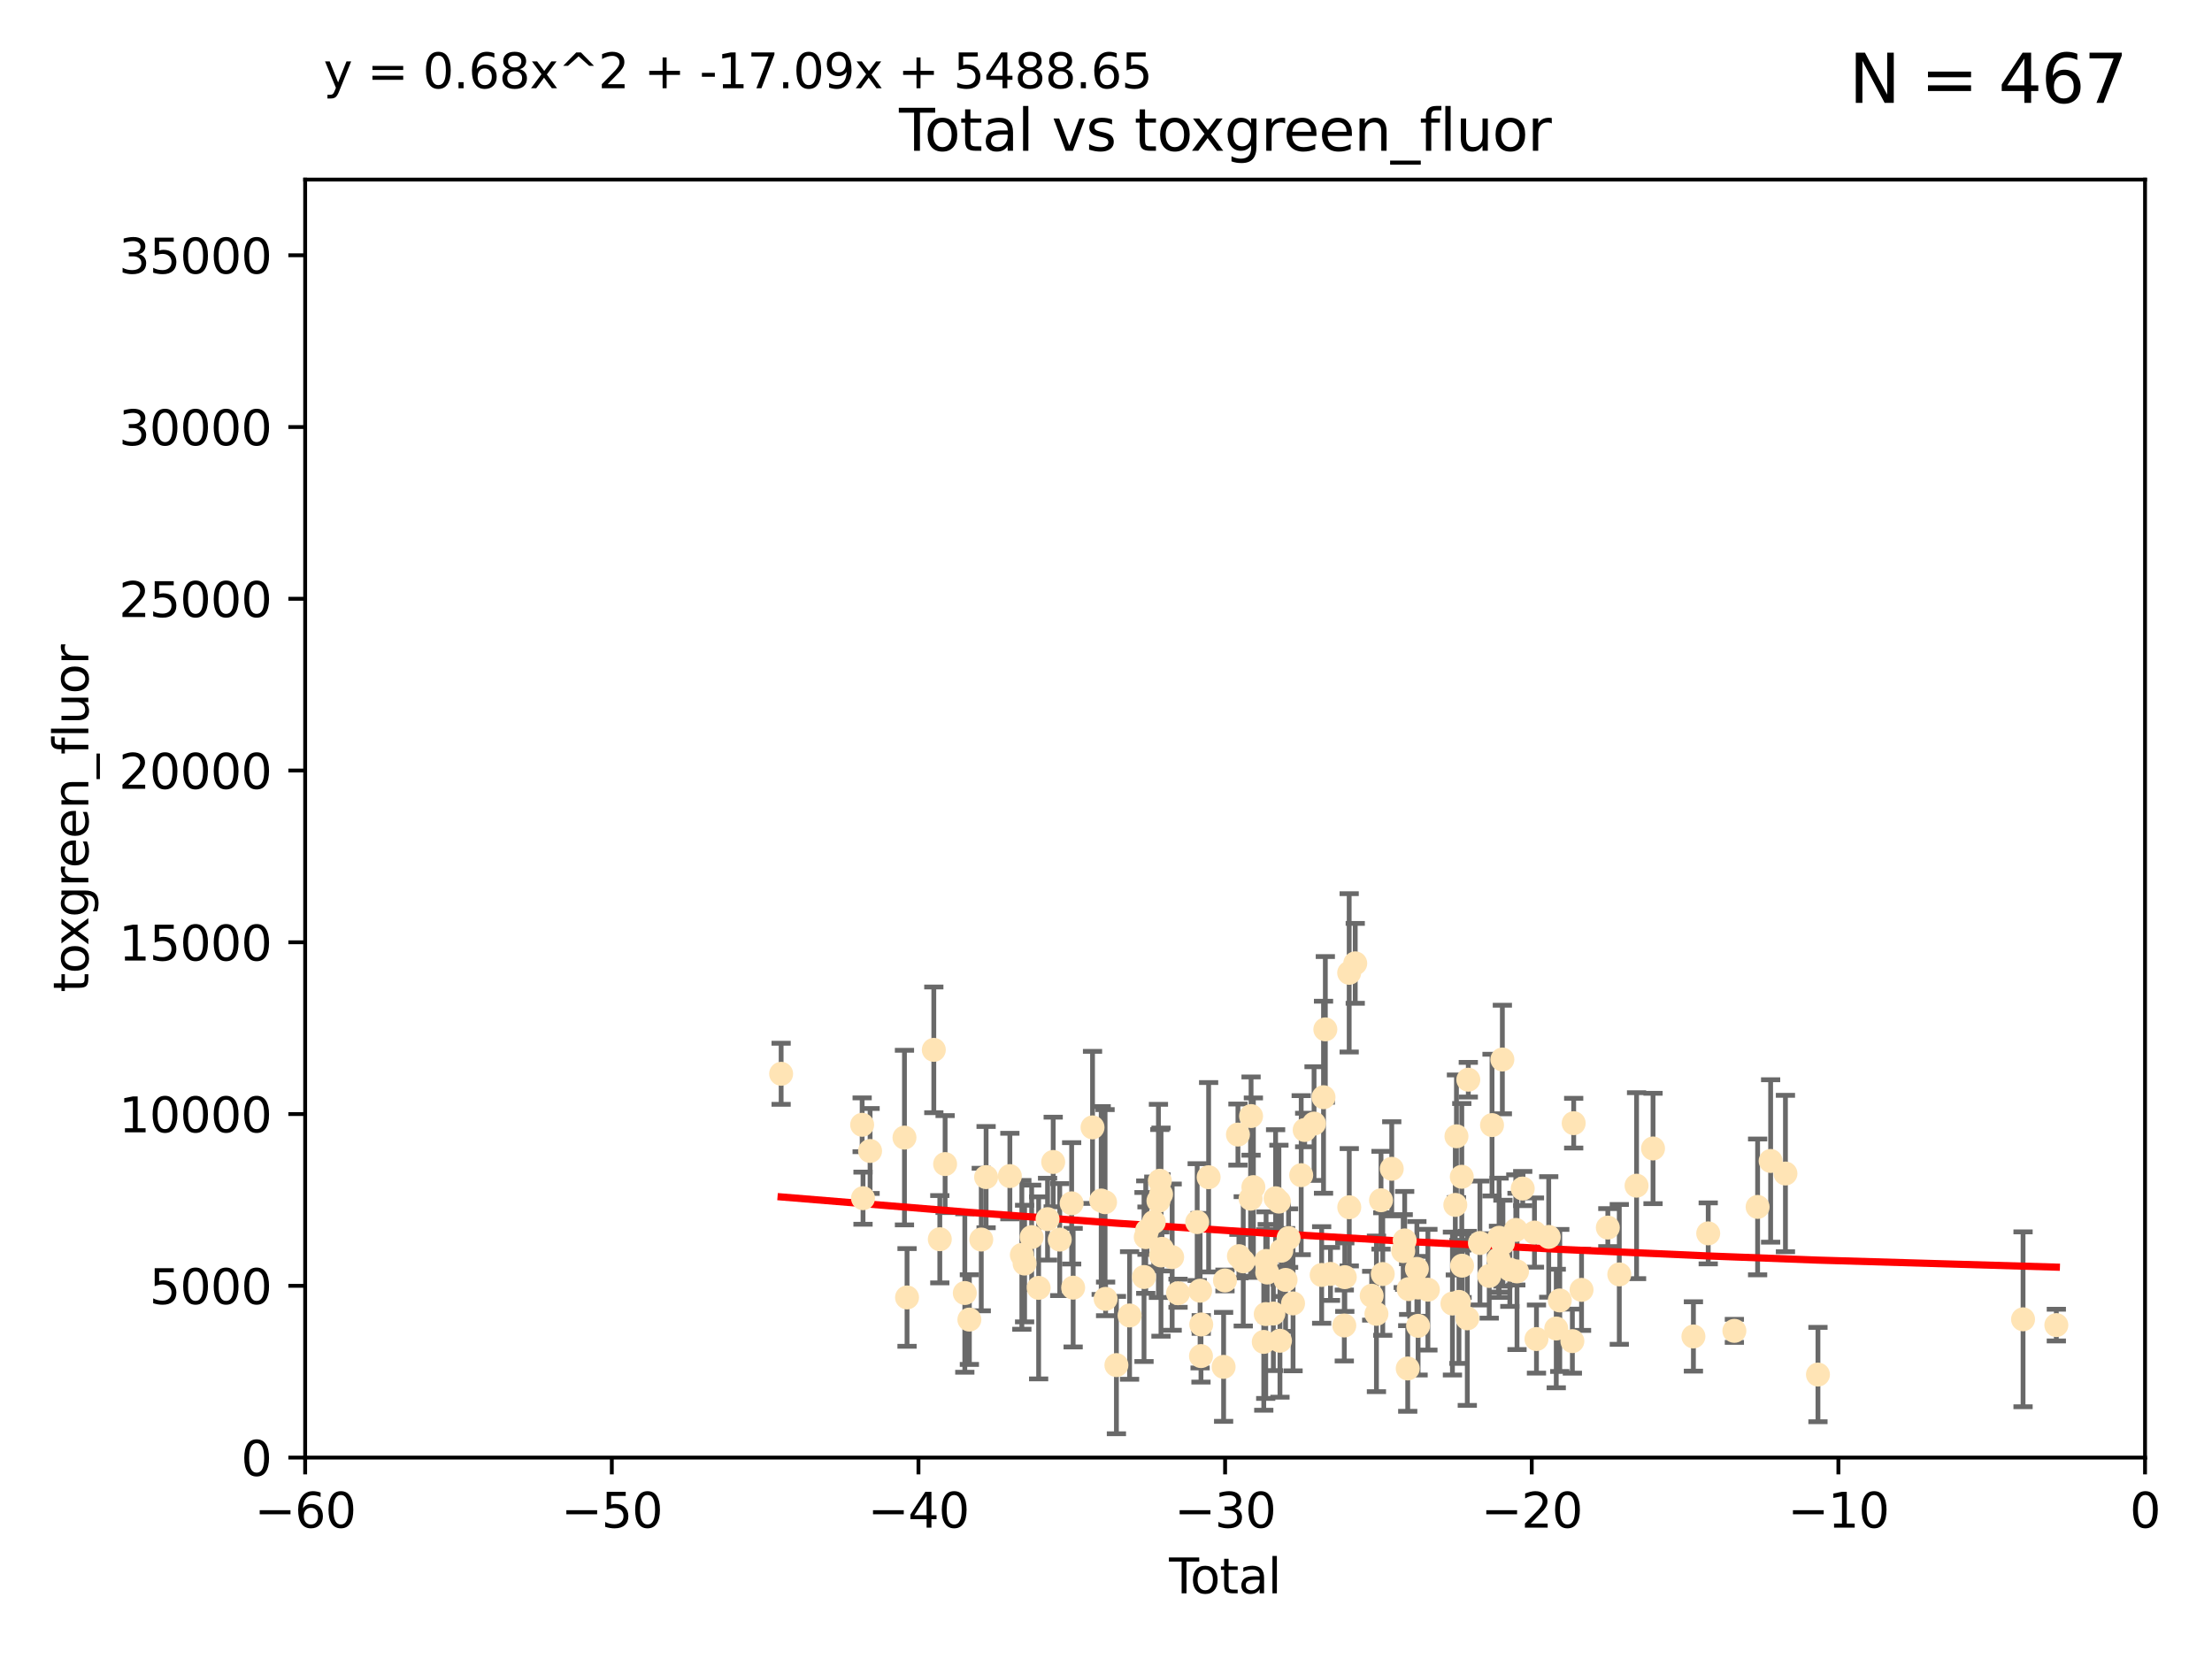 <?xml version="1.0" encoding="utf-8" standalone="no"?>
<!DOCTYPE svg PUBLIC "-//W3C//DTD SVG 1.1//EN"
  "http://www.w3.org/Graphics/SVG/1.1/DTD/svg11.dtd">
<svg xmlns:xlink="http://www.w3.org/1999/xlink" width="460.8pt" height="345.6pt" viewBox="0 0 460.8 345.6" xmlns="http://www.w3.org/2000/svg" version="1.1">
 <defs>
  <style type="text/css">*{stroke-linejoin: round; stroke-linecap: butt}</style>
 </defs>
 <g id="figure_1">
  <g id="patch_1">
   <path d="M 0 345.6 
L 460.8 345.6 
L 460.8 0 
L 0 0 
z
" style="fill: #ffffff"/>
  </g>
  <g id="axes_1">
   <g id="patch_2">
    <path d="M 63.571 303.64 
L 446.85 303.64 
L 446.85 37.411 
L 63.571 37.411 
z
" style="fill: #ffffff"/>
   </g>
   <g id="PathCollection_1">
    <defs>
     <path id="mdb58e473eb" d="M 0 1.118 
C 0.297 1.118 0.581 1 0.791 0.791 
C 1 0.581 1.118 0.297 1.118 0 
C 1.118 -0.297 1 -0.581 0.791 -0.791 
C 0.581 -1 0.297 -1.118 0 -1.118 
C -0.297 -1.118 -0.581 -1 -0.791 -0.791 
C -1 -0.581 -1.118 -0.297 -1.118 0 
C -1.118 0.297 -1 0.581 -0.791 0.791 
C -0.581 1 -0.297 1.118 0 1.118 
z
" style="stroke: #ffe4b5"/>
    </defs>
    <g clip-path="url(#pdc1f18b708)">
     <use xlink:href="#mdb58e473eb" x="162.724" y="223.69" style="fill: #ffe4b5; stroke: #ffe4b5"/>
     <use xlink:href="#mdb58e473eb" x="179.601" y="234.314" style="fill: #ffe4b5; stroke: #ffe4b5"/>
     <use xlink:href="#mdb58e473eb" x="179.782" y="249.604" style="fill: #ffe4b5; stroke: #ffe4b5"/>
     <use xlink:href="#mdb58e473eb" x="181.253" y="239.766" style="fill: #ffe4b5; stroke: #ffe4b5"/>
     <use xlink:href="#mdb58e473eb" x="188.417" y="236.981" style="fill: #ffe4b5; stroke: #ffe4b5"/>
     <use xlink:href="#mdb58e473eb" x="188.953" y="270.281" style="fill: #ffe4b5; stroke: #ffe4b5"/>
     <use xlink:href="#mdb58e473eb" x="194.531" y="218.702" style="fill: #ffe4b5; stroke: #ffe4b5"/>
     <use xlink:href="#mdb58e473eb" x="195.779" y="258.152" style="fill: #ffe4b5; stroke: #ffe4b5"/>
     <use xlink:href="#mdb58e473eb" x="196.885" y="242.498" style="fill: #ffe4b5; stroke: #ffe4b5"/>
     <use xlink:href="#mdb58e473eb" x="200.988" y="269.36" style="fill: #ffe4b5; stroke: #ffe4b5"/>
     <use xlink:href="#mdb58e473eb" x="201.939" y="274.894" style="fill: #ffe4b5; stroke: #ffe4b5"/>
     <use xlink:href="#mdb58e473eb" x="204.415" y="258.219" style="fill: #ffe4b5; stroke: #ffe4b5"/>
     <use xlink:href="#mdb58e473eb" x="205.422" y="245.211" style="fill: #ffe4b5; stroke: #ffe4b5"/>
     <use xlink:href="#mdb58e473eb" x="210.375" y="245.001" style="fill: #ffe4b5; stroke: #ffe4b5"/>
     <use xlink:href="#mdb58e473eb" x="212.869" y="261.416" style="fill: #ffe4b5; stroke: #ffe4b5"/>
     <use xlink:href="#mdb58e473eb" x="213.443" y="263.222" style="fill: #ffe4b5; stroke: #ffe4b5"/>
     <use xlink:href="#mdb58e473eb" x="214.913" y="257.71" style="fill: #ffe4b5; stroke: #ffe4b5"/>
     <use xlink:href="#mdb58e473eb" x="216.367" y="268.289" style="fill: #ffe4b5; stroke: #ffe4b5"/>
     <use xlink:href="#mdb58e473eb" x="218.225" y="253.969" style="fill: #ffe4b5; stroke: #ffe4b5"/>
     <use xlink:href="#mdb58e473eb" x="219.401" y="242.059" style="fill: #ffe4b5; stroke: #ffe4b5"/>
     <use xlink:href="#mdb58e473eb" x="220.765" y="258.231" style="fill: #ffe4b5; stroke: #ffe4b5"/>
     <use xlink:href="#mdb58e473eb" x="223.245" y="250.674" style="fill: #ffe4b5; stroke: #ffe4b5"/>
     <use xlink:href="#mdb58e473eb" x="223.558" y="268.243" style="fill: #ffe4b5; stroke: #ffe4b5"/>
     <use xlink:href="#mdb58e473eb" x="227.595" y="234.855" style="fill: #ffe4b5; stroke: #ffe4b5"/>
     <use xlink:href="#mdb58e473eb" x="229.398" y="250.084" style="fill: #ffe4b5; stroke: #ffe4b5"/>
     <use xlink:href="#mdb58e473eb" x="230.206" y="250.441" style="fill: #ffe4b5; stroke: #ffe4b5"/>
     <use xlink:href="#mdb58e473eb" x="230.318" y="270.581" style="fill: #ffe4b5; stroke: #ffe4b5"/>
     <use xlink:href="#mdb58e473eb" x="232.57" y="284.373" style="fill: #ffe4b5; stroke: #ffe4b5"/>
     <use xlink:href="#mdb58e473eb" x="235.311" y="274.038" style="fill: #ffe4b5; stroke: #ffe4b5"/>
     <use xlink:href="#mdb58e473eb" x="238.32" y="266.025" style="fill: #ffe4b5; stroke: #ffe4b5"/>
     <use xlink:href="#mdb58e473eb" x="238.681" y="257.713" style="fill: #ffe4b5; stroke: #ffe4b5"/>
     <use xlink:href="#mdb58e473eb" x="238.941" y="256.369" style="fill: #ffe4b5; stroke: #ffe4b5"/>
     <use xlink:href="#mdb58e473eb" x="240.358" y="254.565" style="fill: #ffe4b5; stroke: #ffe4b5"/>
     <use xlink:href="#mdb58e473eb" x="241.324" y="250.167" style="fill: #ffe4b5; stroke: #ffe4b5"/>
     <use xlink:href="#mdb58e473eb" x="241.618" y="245.969" style="fill: #ffe4b5; stroke: #ffe4b5"/>
     <use xlink:href="#mdb58e473eb" x="241.853" y="261.531" style="fill: #ffe4b5; stroke: #ffe4b5"/>
     <use xlink:href="#mdb58e473eb" x="241.865" y="248.793" style="fill: #ffe4b5; stroke: #ffe4b5"/>
     <use xlink:href="#mdb58e473eb" x="242.058" y="260.159" style="fill: #ffe4b5; stroke: #ffe4b5"/>
     <use xlink:href="#mdb58e473eb" x="244.182" y="261.883" style="fill: #ffe4b5; stroke: #ffe4b5"/>
     <use xlink:href="#mdb58e473eb" x="245.409" y="269.401" style="fill: #ffe4b5; stroke: #ffe4b5"/>
     <use xlink:href="#mdb58e473eb" x="249.396" y="254.587" style="fill: #ffe4b5; stroke: #ffe4b5"/>
     <use xlink:href="#mdb58e473eb" x="250.002" y="268.876" style="fill: #ffe4b5; stroke: #ffe4b5"/>
     <use xlink:href="#mdb58e473eb" x="250.186" y="282.496" style="fill: #ffe4b5; stroke: #ffe4b5"/>
     <use xlink:href="#mdb58e473eb" x="250.242" y="275.912" style="fill: #ffe4b5; stroke: #ffe4b5"/>
     <use xlink:href="#mdb58e473eb" x="251.778" y="245.241" style="fill: #ffe4b5; stroke: #ffe4b5"/>
     <use xlink:href="#mdb58e473eb" x="254.901" y="284.744" style="fill: #ffe4b5; stroke: #ffe4b5"/>
     <use xlink:href="#mdb58e473eb" x="255.183" y="266.743" style="fill: #ffe4b5; stroke: #ffe4b5"/>
     <use xlink:href="#mdb58e473eb" x="257.886" y="236.351" style="fill: #ffe4b5; stroke: #ffe4b5"/>
     <use xlink:href="#mdb58e473eb" x="258.089" y="261.678" style="fill: #ffe4b5; stroke: #ffe4b5"/>
     <use xlink:href="#mdb58e473eb" x="258.992" y="262.761" style="fill: #ffe4b5; stroke: #ffe4b5"/>
     <use xlink:href="#mdb58e473eb" x="260.52" y="249.706" style="fill: #ffe4b5; stroke: #ffe4b5"/>
     <use xlink:href="#mdb58e473eb" x="260.621" y="232.498" style="fill: #ffe4b5; stroke: #ffe4b5"/>
     <use xlink:href="#mdb58e473eb" x="261.102" y="247.3" style="fill: #ffe4b5; stroke: #ffe4b5"/>
     <use xlink:href="#mdb58e473eb" x="263.267" y="279.543" style="fill: #ffe4b5; stroke: #ffe4b5"/>
     <use xlink:href="#mdb58e473eb" x="263.676" y="273.749" style="fill: #ffe4b5; stroke: #ffe4b5"/>
     <use xlink:href="#mdb58e473eb" x="263.749" y="262.681" style="fill: #ffe4b5; stroke: #ffe4b5"/>
     <use xlink:href="#mdb58e473eb" x="263.986" y="265.089" style="fill: #ffe4b5; stroke: #ffe4b5"/>
     <use xlink:href="#mdb58e473eb" x="265.267" y="273.636" style="fill: #ffe4b5; stroke: #ffe4b5"/>
     <use xlink:href="#mdb58e473eb" x="265.731" y="249.62" style="fill: #ffe4b5; stroke: #ffe4b5"/>
     <use xlink:href="#mdb58e473eb" x="266.421" y="250.317" style="fill: #ffe4b5; stroke: #ffe4b5"/>
     <use xlink:href="#mdb58e473eb" x="266.639" y="279.303" style="fill: #ffe4b5; stroke: #ffe4b5"/>
     <use xlink:href="#mdb58e473eb" x="266.919" y="260.545" style="fill: #ffe4b5; stroke: #ffe4b5"/>
     <use xlink:href="#mdb58e473eb" x="267.81" y="266.628" style="fill: #ffe4b5; stroke: #ffe4b5"/>
     <use xlink:href="#mdb58e473eb" x="268.435" y="257.919" style="fill: #ffe4b5; stroke: #ffe4b5"/>
     <use xlink:href="#mdb58e473eb" x="269.366" y="271.523" style="fill: #ffe4b5; stroke: #ffe4b5"/>
     <use xlink:href="#mdb58e473eb" x="271.064" y="244.811" style="fill: #ffe4b5; stroke: #ffe4b5"/>
     <use xlink:href="#mdb58e473eb" x="271.788" y="235.4" style="fill: #ffe4b5; stroke: #ffe4b5"/>
     <use xlink:href="#mdb58e473eb" x="273.742" y="234.064" style="fill: #ffe4b5; stroke: #ffe4b5"/>
     <use xlink:href="#mdb58e473eb" x="275.327" y="265.598" style="fill: #ffe4b5; stroke: #ffe4b5"/>
     <use xlink:href="#mdb58e473eb" x="275.715" y="228.571" style="fill: #ffe4b5; stroke: #ffe4b5"/>
     <use xlink:href="#mdb58e473eb" x="276.091" y="214.438" style="fill: #ffe4b5; stroke: #ffe4b5"/>
     <use xlink:href="#mdb58e473eb" x="277.163" y="265.379" style="fill: #ffe4b5; stroke: #ffe4b5"/>
     <use xlink:href="#mdb58e473eb" x="280.041" y="276.124" style="fill: #ffe4b5; stroke: #ffe4b5"/>
     <use xlink:href="#mdb58e473eb" x="280.145" y="266.057" style="fill: #ffe4b5; stroke: #ffe4b5"/>
     <use xlink:href="#mdb58e473eb" x="281.059" y="202.659" style="fill: #ffe4b5; stroke: #ffe4b5"/>
     <use xlink:href="#mdb58e473eb" x="281.076" y="251.492" style="fill: #ffe4b5; stroke: #ffe4b5"/>
     <use xlink:href="#mdb58e473eb" x="282.321" y="200.681" style="fill: #ffe4b5; stroke: #ffe4b5"/>
     <use xlink:href="#mdb58e473eb" x="285.75" y="269.922" style="fill: #ffe4b5; stroke: #ffe4b5"/>
     <use xlink:href="#mdb58e473eb" x="286.738" y="273.699" style="fill: #ffe4b5; stroke: #ffe4b5"/>
     <use xlink:href="#mdb58e473eb" x="287.692" y="250.031" style="fill: #ffe4b5; stroke: #ffe4b5"/>
     <use xlink:href="#mdb58e473eb" x="288.054" y="265.407" style="fill: #ffe4b5; stroke: #ffe4b5"/>
     <use xlink:href="#mdb58e473eb" x="289.927" y="243.48" style="fill: #ffe4b5; stroke: #ffe4b5"/>
     <use xlink:href="#mdb58e473eb" x="292.318" y="260.625" style="fill: #ffe4b5; stroke: #ffe4b5"/>
     <use xlink:href="#mdb58e473eb" x="292.62" y="258.402" style="fill: #ffe4b5; stroke: #ffe4b5"/>
     <use xlink:href="#mdb58e473eb" x="293.255" y="285.079" style="fill: #ffe4b5; stroke: #ffe4b5"/>
     <use xlink:href="#mdb58e473eb" x="293.445" y="268.544" style="fill: #ffe4b5; stroke: #ffe4b5"/>
     <use xlink:href="#mdb58e473eb" x="295.162" y="264.332" style="fill: #ffe4b5; stroke: #ffe4b5"/>
     <use xlink:href="#mdb58e473eb" x="295.415" y="276.199" style="fill: #ffe4b5; stroke: #ffe4b5"/>
     <use xlink:href="#mdb58e473eb" x="295.433" y="268.214" style="fill: #ffe4b5; stroke: #ffe4b5"/>
     <use xlink:href="#mdb58e473eb" x="297.458" y="268.668" style="fill: #ffe4b5; stroke: #ffe4b5"/>
     <use xlink:href="#mdb58e473eb" x="302.57" y="271.555" style="fill: #ffe4b5; stroke: #ffe4b5"/>
     <use xlink:href="#mdb58e473eb" x="303.167" y="251.005" style="fill: #ffe4b5; stroke: #ffe4b5"/>
     <use xlink:href="#mdb58e473eb" x="303.407" y="236.709" style="fill: #ffe4b5; stroke: #ffe4b5"/>
     <use xlink:href="#mdb58e473eb" x="303.925" y="271.205" style="fill: #ffe4b5; stroke: #ffe4b5"/>
     <use xlink:href="#mdb58e473eb" x="304.518" y="245.145" style="fill: #ffe4b5; stroke: #ffe4b5"/>
     <use xlink:href="#mdb58e473eb" x="304.574" y="263.663" style="fill: #ffe4b5; stroke: #ffe4b5"/>
     <use xlink:href="#mdb58e473eb" x="305.665" y="274.638" style="fill: #ffe4b5; stroke: #ffe4b5"/>
     <use xlink:href="#mdb58e473eb" x="305.874" y="224.922" style="fill: #ffe4b5; stroke: #ffe4b5"/>
     <use xlink:href="#mdb58e473eb" x="308.293" y="258.942" style="fill: #ffe4b5; stroke: #ffe4b5"/>
     <use xlink:href="#mdb58e473eb" x="310.233" y="265.805" style="fill: #ffe4b5; stroke: #ffe4b5"/>
     <use xlink:href="#mdb58e473eb" x="310.817" y="234.377" style="fill: #ffe4b5; stroke: #ffe4b5"/>
     <use xlink:href="#mdb58e473eb" x="312.161" y="262.303" style="fill: #ffe4b5; stroke: #ffe4b5"/>
     <use xlink:href="#mdb58e473eb" x="312.288" y="257.851" style="fill: #ffe4b5; stroke: #ffe4b5"/>
     <use xlink:href="#mdb58e473eb" x="312.969" y="220.714" style="fill: #ffe4b5; stroke: #ffe4b5"/>
     <use xlink:href="#mdb58e473eb" x="313.086" y="258.972" style="fill: #ffe4b5; stroke: #ffe4b5"/>
     <use xlink:href="#mdb58e473eb" x="314.527" y="264.488" style="fill: #ffe4b5; stroke: #ffe4b5"/>
     <use xlink:href="#mdb58e473eb" x="315.771" y="256.215" style="fill: #ffe4b5; stroke: #ffe4b5"/>
     <use xlink:href="#mdb58e473eb" x="316.021" y="264.857" style="fill: #ffe4b5; stroke: #ffe4b5"/>
     <use xlink:href="#mdb58e473eb" x="317.212" y="247.597" style="fill: #ffe4b5; stroke: #ffe4b5"/>
     <use xlink:href="#mdb58e473eb" x="319.659" y="256.763" style="fill: #ffe4b5; stroke: #ffe4b5"/>
     <use xlink:href="#mdb58e473eb" x="320.074" y="278.948" style="fill: #ffe4b5; stroke: #ffe4b5"/>
     <use xlink:href="#mdb58e473eb" x="322.628" y="257.675" style="fill: #ffe4b5; stroke: #ffe4b5"/>
     <use xlink:href="#mdb58e473eb" x="324.196" y="276.752" style="fill: #ffe4b5; stroke: #ffe4b5"/>
     <use xlink:href="#mdb58e473eb" x="324.93" y="270.906" style="fill: #ffe4b5; stroke: #ffe4b5"/>
     <use xlink:href="#mdb58e473eb" x="327.554" y="279.382" style="fill: #ffe4b5; stroke: #ffe4b5"/>
     <use xlink:href="#mdb58e473eb" x="327.829" y="233.977" style="fill: #ffe4b5; stroke: #ffe4b5"/>
     <use xlink:href="#mdb58e473eb" x="329.464" y="268.702" style="fill: #ffe4b5; stroke: #ffe4b5"/>
     <use xlink:href="#mdb58e473eb" x="334.94" y="255.729" style="fill: #ffe4b5; stroke: #ffe4b5"/>
     <use xlink:href="#mdb58e473eb" x="337.329" y="265.481" style="fill: #ffe4b5; stroke: #ffe4b5"/>
     <use xlink:href="#mdb58e473eb" x="340.925" y="247" style="fill: #ffe4b5; stroke: #ffe4b5"/>
     <use xlink:href="#mdb58e473eb" x="344.356" y="239.247" style="fill: #ffe4b5; stroke: #ffe4b5"/>
     <use xlink:href="#mdb58e473eb" x="352.771" y="278.408" style="fill: #ffe4b5; stroke: #ffe4b5"/>
     <use xlink:href="#mdb58e473eb" x="355.853" y="256.933" style="fill: #ffe4b5; stroke: #ffe4b5"/>
     <use xlink:href="#mdb58e473eb" x="361.302" y="277.241" style="fill: #ffe4b5; stroke: #ffe4b5"/>
     <use xlink:href="#mdb58e473eb" x="366.143" y="251.422" style="fill: #ffe4b5; stroke: #ffe4b5"/>
     <use xlink:href="#mdb58e473eb" x="368.855" y="241.85" style="fill: #ffe4b5; stroke: #ffe4b5"/>
     <use xlink:href="#mdb58e473eb" x="371.94" y="244.466" style="fill: #ffe4b5; stroke: #ffe4b5"/>
     <use xlink:href="#mdb58e473eb" x="378.713" y="286.345" style="fill: #ffe4b5; stroke: #ffe4b5"/>
     <use xlink:href="#mdb58e473eb" x="421.438" y="274.836" style="fill: #ffe4b5; stroke: #ffe4b5"/>
     <use xlink:href="#mdb58e473eb" x="428.372" y="276.042" style="fill: #ffe4b5; stroke: #ffe4b5"/>
    </g>
   </g>
   <g id="matplotlib.axis_1">
    <g id="xtick_1">
     <g id="line2d_1">
      <defs>
       <path id="mf714353884" d="M 0 0 
L 0 3.5 
" style="stroke: #000000; stroke-width: 0.8"/>
      </defs>
      <g>
       <use xlink:href="#mf714353884" x="63.571" y="303.64" style="stroke: #000000; stroke-width: 0.8"/>
      </g>
     </g>
     <g id="text_1">
      <!-- −60 -->
      <g transform="translate(53.019 318.238)scale(0.1 -0.1)">
       <defs>
        <path id="DejaVuSans-2212" d="M 678 2272 
L 4684 2272 
L 4684 1741 
L 678 1741 
L 678 2272 
z
" transform="scale(0.016)"/>
        <path id="DejaVuSans-36" d="M 2113 2584 
Q 1688 2584 1439 2293 
Q 1191 2003 1191 1497 
Q 1191 994 1439 701 
Q 1688 409 2113 409 
Q 2538 409 2786 701 
Q 3034 994 3034 1497 
Q 3034 2003 2786 2293 
Q 2538 2584 2113 2584 
z
M 3366 4563 
L 3366 3988 
Q 3128 4100 2886 4159 
Q 2644 4219 2406 4219 
Q 1781 4219 1451 3797 
Q 1122 3375 1075 2522 
Q 1259 2794 1537 2939 
Q 1816 3084 2150 3084 
Q 2853 3084 3261 2657 
Q 3669 2231 3669 1497 
Q 3669 778 3244 343 
Q 2819 -91 2113 -91 
Q 1303 -91 875 529 
Q 447 1150 447 2328 
Q 447 3434 972 4092 
Q 1497 4750 2381 4750 
Q 2619 4750 2861 4703 
Q 3103 4656 3366 4563 
z
" transform="scale(0.016)"/>
        <path id="DejaVuSans-30" d="M 2034 4250 
Q 1547 4250 1301 3770 
Q 1056 3291 1056 2328 
Q 1056 1369 1301 889 
Q 1547 409 2034 409 
Q 2525 409 2770 889 
Q 3016 1369 3016 2328 
Q 3016 3291 2770 3770 
Q 2525 4250 2034 4250 
z
M 2034 4750 
Q 2819 4750 3233 4129 
Q 3647 3509 3647 2328 
Q 3647 1150 3233 529 
Q 2819 -91 2034 -91 
Q 1250 -91 836 529 
Q 422 1150 422 2328 
Q 422 3509 836 4129 
Q 1250 4750 2034 4750 
z
" transform="scale(0.016)"/>
       </defs>
       <use xlink:href="#DejaVuSans-2212"/>
       <use xlink:href="#DejaVuSans-36" x="83.789"/>
       <use xlink:href="#DejaVuSans-30" x="147.412"/>
      </g>
     </g>
    </g>
    <g id="xtick_2">
     <g id="line2d_2">
      <g>
       <use xlink:href="#mf714353884" x="127.451" y="303.64" style="stroke: #000000; stroke-width: 0.8"/>
      </g>
     </g>
     <g id="text_2">
      <!-- −50 -->
      <g transform="translate(116.899 318.238)scale(0.1 -0.1)">
       <defs>
        <path id="DejaVuSans-35" d="M 691 4666 
L 3169 4666 
L 3169 4134 
L 1269 4134 
L 1269 2991 
Q 1406 3038 1543 3061 
Q 1681 3084 1819 3084 
Q 2600 3084 3056 2656 
Q 3513 2228 3513 1497 
Q 3513 744 3044 326 
Q 2575 -91 1722 -91 
Q 1428 -91 1123 -41 
Q 819 9 494 109 
L 494 744 
Q 775 591 1075 516 
Q 1375 441 1709 441 
Q 2250 441 2565 725 
Q 2881 1009 2881 1497 
Q 2881 1984 2565 2268 
Q 2250 2553 1709 2553 
Q 1456 2553 1204 2497 
Q 953 2441 691 2322 
L 691 4666 
z
" transform="scale(0.016)"/>
       </defs>
       <use xlink:href="#DejaVuSans-2212"/>
       <use xlink:href="#DejaVuSans-35" x="83.789"/>
       <use xlink:href="#DejaVuSans-30" x="147.412"/>
      </g>
     </g>
    </g>
    <g id="xtick_3">
     <g id="line2d_3">
      <g>
       <use xlink:href="#mf714353884" x="191.331" y="303.64" style="stroke: #000000; stroke-width: 0.8"/>
      </g>
     </g>
     <g id="text_3">
      <!-- −40 -->
      <g transform="translate(180.778 318.238)scale(0.1 -0.1)">
       <defs>
        <path id="DejaVuSans-34" d="M 2419 4116 
L 825 1625 
L 2419 1625 
L 2419 4116 
z
M 2253 4666 
L 3047 4666 
L 3047 1625 
L 3713 1625 
L 3713 1100 
L 3047 1100 
L 3047 0 
L 2419 0 
L 2419 1100 
L 313 1100 
L 313 1709 
L 2253 4666 
z
" transform="scale(0.016)"/>
       </defs>
       <use xlink:href="#DejaVuSans-2212"/>
       <use xlink:href="#DejaVuSans-34" x="83.789"/>
       <use xlink:href="#DejaVuSans-30" x="147.412"/>
      </g>
     </g>
    </g>
    <g id="xtick_4">
     <g id="line2d_4">
      <g>
       <use xlink:href="#mf714353884" x="255.211" y="303.64" style="stroke: #000000; stroke-width: 0.8"/>
      </g>
     </g>
     <g id="text_4">
      <!-- −30 -->
      <g transform="translate(244.658 318.238)scale(0.1 -0.1)">
       <defs>
        <path id="DejaVuSans-33" d="M 2597 2516 
Q 3050 2419 3304 2112 
Q 3559 1806 3559 1356 
Q 3559 666 3084 287 
Q 2609 -91 1734 -91 
Q 1441 -91 1130 -33 
Q 819 25 488 141 
L 488 750 
Q 750 597 1062 519 
Q 1375 441 1716 441 
Q 2309 441 2620 675 
Q 2931 909 2931 1356 
Q 2931 1769 2642 2001 
Q 2353 2234 1838 2234 
L 1294 2234 
L 1294 2753 
L 1863 2753 
Q 2328 2753 2575 2939 
Q 2822 3125 2822 3475 
Q 2822 3834 2567 4026 
Q 2313 4219 1838 4219 
Q 1578 4219 1281 4162 
Q 984 4106 628 3988 
L 628 4550 
Q 988 4650 1302 4700 
Q 1616 4750 1894 4750 
Q 2613 4750 3031 4423 
Q 3450 4097 3450 3541 
Q 3450 3153 3228 2886 
Q 3006 2619 2597 2516 
z
" transform="scale(0.016)"/>
       </defs>
       <use xlink:href="#DejaVuSans-2212"/>
       <use xlink:href="#DejaVuSans-33" x="83.789"/>
       <use xlink:href="#DejaVuSans-30" x="147.412"/>
      </g>
     </g>
    </g>
    <g id="xtick_5">
     <g id="line2d_5">
      <g>
       <use xlink:href="#mf714353884" x="319.09" y="303.64" style="stroke: #000000; stroke-width: 0.8"/>
      </g>
     </g>
     <g id="text_5">
      <!-- −20 -->
      <g transform="translate(308.538 318.238)scale(0.1 -0.1)">
       <defs>
        <path id="DejaVuSans-32" d="M 1228 531 
L 3431 531 
L 3431 0 
L 469 0 
L 469 531 
Q 828 903 1448 1529 
Q 2069 2156 2228 2338 
Q 2531 2678 2651 2914 
Q 2772 3150 2772 3378 
Q 2772 3750 2511 3984 
Q 2250 4219 1831 4219 
Q 1534 4219 1204 4116 
Q 875 4013 500 3803 
L 500 4441 
Q 881 4594 1212 4672 
Q 1544 4750 1819 4750 
Q 2544 4750 2975 4387 
Q 3406 4025 3406 3419 
Q 3406 3131 3298 2873 
Q 3191 2616 2906 2266 
Q 2828 2175 2409 1742 
Q 1991 1309 1228 531 
z
" transform="scale(0.016)"/>
       </defs>
       <use xlink:href="#DejaVuSans-2212"/>
       <use xlink:href="#DejaVuSans-32" x="83.789"/>
       <use xlink:href="#DejaVuSans-30" x="147.412"/>
      </g>
     </g>
    </g>
    <g id="xtick_6">
     <g id="line2d_6">
      <g>
       <use xlink:href="#mf714353884" x="382.97" y="303.64" style="stroke: #000000; stroke-width: 0.8"/>
      </g>
     </g>
     <g id="text_6">
      <!-- −10 -->
      <g transform="translate(372.418 318.238)scale(0.1 -0.1)">
       <defs>
        <path id="DejaVuSans-31" d="M 794 531 
L 1825 531 
L 1825 4091 
L 703 3866 
L 703 4441 
L 1819 4666 
L 2450 4666 
L 2450 531 
L 3481 531 
L 3481 0 
L 794 0 
L 794 531 
z
" transform="scale(0.016)"/>
       </defs>
       <use xlink:href="#DejaVuSans-2212"/>
       <use xlink:href="#DejaVuSans-31" x="83.789"/>
       <use xlink:href="#DejaVuSans-30" x="147.412"/>
      </g>
     </g>
    </g>
    <g id="xtick_7">
     <g id="line2d_7">
      <g>
       <use xlink:href="#mf714353884" x="446.85" y="303.64" style="stroke: #000000; stroke-width: 0.8"/>
      </g>
     </g>
     <g id="text_7">
      <!-- 0 -->
      <g transform="translate(443.669 318.238)scale(0.1 -0.1)">
       <use xlink:href="#DejaVuSans-30"/>
      </g>
     </g>
    </g>
    <g id="text_8">
     <!-- Total -->
     <g transform="translate(243.534 331.917)scale(0.1 -0.1)">
      <defs>
       <path id="DejaVuSans-54" d="M -19 4666 
L 3928 4666 
L 3928 4134 
L 2272 4134 
L 2272 0 
L 1638 0 
L 1638 4134 
L -19 4134 
L -19 4666 
z
" transform="scale(0.016)"/>
       <path id="DejaVuSans-6f" d="M 1959 3097 
Q 1497 3097 1228 2736 
Q 959 2375 959 1747 
Q 959 1119 1226 758 
Q 1494 397 1959 397 
Q 2419 397 2687 759 
Q 2956 1122 2956 1747 
Q 2956 2369 2687 2733 
Q 2419 3097 1959 3097 
z
M 1959 3584 
Q 2709 3584 3137 3096 
Q 3566 2609 3566 1747 
Q 3566 888 3137 398 
Q 2709 -91 1959 -91 
Q 1206 -91 779 398 
Q 353 888 353 1747 
Q 353 2609 779 3096 
Q 1206 3584 1959 3584 
z
" transform="scale(0.016)"/>
       <path id="DejaVuSans-74" d="M 1172 4494 
L 1172 3500 
L 2356 3500 
L 2356 3053 
L 1172 3053 
L 1172 1153 
Q 1172 725 1289 603 
Q 1406 481 1766 481 
L 2356 481 
L 2356 0 
L 1766 0 
Q 1100 0 847 248 
Q 594 497 594 1153 
L 594 3053 
L 172 3053 
L 172 3500 
L 594 3500 
L 594 4494 
L 1172 4494 
z
" transform="scale(0.016)"/>
       <path id="DejaVuSans-61" d="M 2194 1759 
Q 1497 1759 1228 1600 
Q 959 1441 959 1056 
Q 959 750 1161 570 
Q 1363 391 1709 391 
Q 2188 391 2477 730 
Q 2766 1069 2766 1631 
L 2766 1759 
L 2194 1759 
z
M 3341 1997 
L 3341 0 
L 2766 0 
L 2766 531 
Q 2569 213 2275 61 
Q 1981 -91 1556 -91 
Q 1019 -91 701 211 
Q 384 513 384 1019 
Q 384 1609 779 1909 
Q 1175 2209 1959 2209 
L 2766 2209 
L 2766 2266 
Q 2766 2663 2505 2880 
Q 2244 3097 1772 3097 
Q 1472 3097 1187 3025 
Q 903 2953 641 2809 
L 641 3341 
Q 956 3463 1253 3523 
Q 1550 3584 1831 3584 
Q 2591 3584 2966 3190 
Q 3341 2797 3341 1997 
z
" transform="scale(0.016)"/>
       <path id="DejaVuSans-6c" d="M 603 4863 
L 1178 4863 
L 1178 0 
L 603 0 
L 603 4863 
z
" transform="scale(0.016)"/>
      </defs>
      <use xlink:href="#DejaVuSans-54"/>
      <use xlink:href="#DejaVuSans-6f" x="44.084"/>
      <use xlink:href="#DejaVuSans-74" x="105.266"/>
      <use xlink:href="#DejaVuSans-61" x="144.475"/>
      <use xlink:href="#DejaVuSans-6c" x="205.754"/>
     </g>
    </g>
   </g>
   <g id="matplotlib.axis_2">
    <g id="ytick_1">
     <g id="line2d_8">
      <defs>
       <path id="mab4c07ee47" d="M 0 0 
L -3.5 0 
" style="stroke: #000000; stroke-width: 0.8"/>
      </defs>
      <g>
       <use xlink:href="#mab4c07ee47" x="63.571" y="303.64" style="stroke: #000000; stroke-width: 0.8"/>
      </g>
     </g>
     <g id="text_9">
      <!-- 0 -->
      <g transform="translate(50.209 307.439)scale(0.1 -0.1)">
       <use xlink:href="#DejaVuSans-30"/>
      </g>
     </g>
    </g>
    <g id="ytick_2">
     <g id="line2d_9">
      <g>
       <use xlink:href="#mab4c07ee47" x="63.571" y="267.859" style="stroke: #000000; stroke-width: 0.8"/>
      </g>
     </g>
     <g id="text_10">
      <!-- 5000 -->
      <g transform="translate(31.121 271.658)scale(0.1 -0.1)">
       <use xlink:href="#DejaVuSans-35"/>
       <use xlink:href="#DejaVuSans-30" x="63.623"/>
       <use xlink:href="#DejaVuSans-30" x="127.246"/>
       <use xlink:href="#DejaVuSans-30" x="190.869"/>
      </g>
     </g>
    </g>
    <g id="ytick_3">
     <g id="line2d_10">
      <g>
       <use xlink:href="#mab4c07ee47" x="63.571" y="232.078" style="stroke: #000000; stroke-width: 0.8"/>
      </g>
     </g>
     <g id="text_11">
      <!-- 10000 -->
      <g transform="translate(24.759 235.878)scale(0.1 -0.1)">
       <use xlink:href="#DejaVuSans-31"/>
       <use xlink:href="#DejaVuSans-30" x="63.623"/>
       <use xlink:href="#DejaVuSans-30" x="127.246"/>
       <use xlink:href="#DejaVuSans-30" x="190.869"/>
       <use xlink:href="#DejaVuSans-30" x="254.492"/>
      </g>
     </g>
    </g>
    <g id="ytick_4">
     <g id="line2d_11">
      <g>
       <use xlink:href="#mab4c07ee47" x="63.571" y="196.298" style="stroke: #000000; stroke-width: 0.8"/>
      </g>
     </g>
     <g id="text_12">
      <!-- 15000 -->
      <g transform="translate(24.759 200.097)scale(0.1 -0.1)">
       <use xlink:href="#DejaVuSans-31"/>
       <use xlink:href="#DejaVuSans-35" x="63.623"/>
       <use xlink:href="#DejaVuSans-30" x="127.246"/>
       <use xlink:href="#DejaVuSans-30" x="190.869"/>
       <use xlink:href="#DejaVuSans-30" x="254.492"/>
      </g>
     </g>
    </g>
    <g id="ytick_5">
     <g id="line2d_12">
      <g>
       <use xlink:href="#mab4c07ee47" x="63.571" y="160.517" style="stroke: #000000; stroke-width: 0.8"/>
      </g>
     </g>
     <g id="text_13">
      <!-- 20000 -->
      <g transform="translate(24.759 164.316)scale(0.1 -0.1)">
       <use xlink:href="#DejaVuSans-32"/>
       <use xlink:href="#DejaVuSans-30" x="63.623"/>
       <use xlink:href="#DejaVuSans-30" x="127.246"/>
       <use xlink:href="#DejaVuSans-30" x="190.869"/>
       <use xlink:href="#DejaVuSans-30" x="254.492"/>
      </g>
     </g>
    </g>
    <g id="ytick_6">
     <g id="line2d_13">
      <g>
       <use xlink:href="#mab4c07ee47" x="63.571" y="124.736" style="stroke: #000000; stroke-width: 0.8"/>
      </g>
     </g>
     <g id="text_14">
      <!-- 25000 -->
      <g transform="translate(24.759 128.535)scale(0.1 -0.1)">
       <use xlink:href="#DejaVuSans-32"/>
       <use xlink:href="#DejaVuSans-35" x="63.623"/>
       <use xlink:href="#DejaVuSans-30" x="127.246"/>
       <use xlink:href="#DejaVuSans-30" x="190.869"/>
       <use xlink:href="#DejaVuSans-30" x="254.492"/>
      </g>
     </g>
    </g>
    <g id="ytick_7">
     <g id="line2d_14">
      <g>
       <use xlink:href="#mab4c07ee47" x="63.571" y="88.955" style="stroke: #000000; stroke-width: 0.8"/>
      </g>
     </g>
     <g id="text_15">
      <!-- 30000 -->
      <g transform="translate(24.759 92.754)scale(0.1 -0.1)">
       <use xlink:href="#DejaVuSans-33"/>
       <use xlink:href="#DejaVuSans-30" x="63.623"/>
       <use xlink:href="#DejaVuSans-30" x="127.246"/>
       <use xlink:href="#DejaVuSans-30" x="190.869"/>
       <use xlink:href="#DejaVuSans-30" x="254.492"/>
      </g>
     </g>
    </g>
    <g id="ytick_8">
     <g id="line2d_15">
      <g>
       <use xlink:href="#mab4c07ee47" x="63.571" y="53.174" style="stroke: #000000; stroke-width: 0.8"/>
      </g>
     </g>
     <g id="text_16">
      <!-- 35000 -->
      <g transform="translate(24.759 56.974)scale(0.1 -0.1)">
       <use xlink:href="#DejaVuSans-33"/>
       <use xlink:href="#DejaVuSans-35" x="63.623"/>
       <use xlink:href="#DejaVuSans-30" x="127.246"/>
       <use xlink:href="#DejaVuSans-30" x="190.869"/>
       <use xlink:href="#DejaVuSans-30" x="254.492"/>
      </g>
     </g>
    </g>
    <g id="text_17">
     <!-- toxgreen_fluor -->
     <g transform="translate(18.401 206.72)rotate(-90)scale(0.1 -0.1)">
      <defs>
       <path id="DejaVuSans-78" d="M 3513 3500 
L 2247 1797 
L 3578 0 
L 2900 0 
L 1881 1375 
L 863 0 
L 184 0 
L 1544 1831 
L 300 3500 
L 978 3500 
L 1906 2253 
L 2834 3500 
L 3513 3500 
z
" transform="scale(0.016)"/>
       <path id="DejaVuSans-67" d="M 2906 1791 
Q 2906 2416 2648 2759 
Q 2391 3103 1925 3103 
Q 1463 3103 1205 2759 
Q 947 2416 947 1791 
Q 947 1169 1205 825 
Q 1463 481 1925 481 
Q 2391 481 2648 825 
Q 2906 1169 2906 1791 
z
M 3481 434 
Q 3481 -459 3084 -895 
Q 2688 -1331 1869 -1331 
Q 1566 -1331 1297 -1286 
Q 1028 -1241 775 -1147 
L 775 -588 
Q 1028 -725 1275 -790 
Q 1522 -856 1778 -856 
Q 2344 -856 2625 -561 
Q 2906 -266 2906 331 
L 2906 616 
Q 2728 306 2450 153 
Q 2172 0 1784 0 
Q 1141 0 747 490 
Q 353 981 353 1791 
Q 353 2603 747 3093 
Q 1141 3584 1784 3584 
Q 2172 3584 2450 3431 
Q 2728 3278 2906 2969 
L 2906 3500 
L 3481 3500 
L 3481 434 
z
" transform="scale(0.016)"/>
       <path id="DejaVuSans-72" d="M 2631 2963 
Q 2534 3019 2420 3045 
Q 2306 3072 2169 3072 
Q 1681 3072 1420 2755 
Q 1159 2438 1159 1844 
L 1159 0 
L 581 0 
L 581 3500 
L 1159 3500 
L 1159 2956 
Q 1341 3275 1631 3429 
Q 1922 3584 2338 3584 
Q 2397 3584 2469 3576 
Q 2541 3569 2628 3553 
L 2631 2963 
z
" transform="scale(0.016)"/>
       <path id="DejaVuSans-65" d="M 3597 1894 
L 3597 1613 
L 953 1613 
Q 991 1019 1311 708 
Q 1631 397 2203 397 
Q 2534 397 2845 478 
Q 3156 559 3463 722 
L 3463 178 
Q 3153 47 2828 -22 
Q 2503 -91 2169 -91 
Q 1331 -91 842 396 
Q 353 884 353 1716 
Q 353 2575 817 3079 
Q 1281 3584 2069 3584 
Q 2775 3584 3186 3129 
Q 3597 2675 3597 1894 
z
M 3022 2063 
Q 3016 2534 2758 2815 
Q 2500 3097 2075 3097 
Q 1594 3097 1305 2825 
Q 1016 2553 972 2059 
L 3022 2063 
z
" transform="scale(0.016)"/>
       <path id="DejaVuSans-6e" d="M 3513 2113 
L 3513 0 
L 2938 0 
L 2938 2094 
Q 2938 2591 2744 2837 
Q 2550 3084 2163 3084 
Q 1697 3084 1428 2787 
Q 1159 2491 1159 1978 
L 1159 0 
L 581 0 
L 581 3500 
L 1159 3500 
L 1159 2956 
Q 1366 3272 1645 3428 
Q 1925 3584 2291 3584 
Q 2894 3584 3203 3211 
Q 3513 2838 3513 2113 
z
" transform="scale(0.016)"/>
       <path id="DejaVuSans-5f" d="M 3263 -1063 
L 3263 -1509 
L -63 -1509 
L -63 -1063 
L 3263 -1063 
z
" transform="scale(0.016)"/>
       <path id="DejaVuSans-66" d="M 2375 4863 
L 2375 4384 
L 1825 4384 
Q 1516 4384 1395 4259 
Q 1275 4134 1275 3809 
L 1275 3500 
L 2222 3500 
L 2222 3053 
L 1275 3053 
L 1275 0 
L 697 0 
L 697 3053 
L 147 3053 
L 147 3500 
L 697 3500 
L 697 3744 
Q 697 4328 969 4595 
Q 1241 4863 1831 4863 
L 2375 4863 
z
" transform="scale(0.016)"/>
       <path id="DejaVuSans-75" d="M 544 1381 
L 544 3500 
L 1119 3500 
L 1119 1403 
Q 1119 906 1312 657 
Q 1506 409 1894 409 
Q 2359 409 2629 706 
Q 2900 1003 2900 1516 
L 2900 3500 
L 3475 3500 
L 3475 0 
L 2900 0 
L 2900 538 
Q 2691 219 2414 64 
Q 2138 -91 1772 -91 
Q 1169 -91 856 284 
Q 544 659 544 1381 
z
M 1991 3584 
L 1991 3584 
z
" transform="scale(0.016)"/>
      </defs>
      <use xlink:href="#DejaVuSans-74"/>
      <use xlink:href="#DejaVuSans-6f" x="39.209"/>
      <use xlink:href="#DejaVuSans-78" x="97.266"/>
      <use xlink:href="#DejaVuSans-67" x="156.445"/>
      <use xlink:href="#DejaVuSans-72" x="219.922"/>
      <use xlink:href="#DejaVuSans-65" x="258.785"/>
      <use xlink:href="#DejaVuSans-65" x="320.309"/>
      <use xlink:href="#DejaVuSans-6e" x="381.832"/>
      <use xlink:href="#DejaVuSans-5f" x="445.211"/>
      <use xlink:href="#DejaVuSans-66" x="495.211"/>
      <use xlink:href="#DejaVuSans-6c" x="530.416"/>
      <use xlink:href="#DejaVuSans-75" x="558.199"/>
      <use xlink:href="#DejaVuSans-6f" x="621.578"/>
      <use xlink:href="#DejaVuSans-72" x="682.76"/>
     </g>
    </g>
   </g>
   <g id="LineCollection_1">
    <path d="M 162.724 230.053 
L 162.724 217.327 
" clip-path="url(#pdc1f18b708)" style="fill: none; stroke: #696969"/>
    <path d="M 179.601 239.92 
L 179.601 228.708 
" clip-path="url(#pdc1f18b708)" style="fill: none; stroke: #696969"/>
    <path d="M 179.782 255.034 
L 179.782 244.175 
" clip-path="url(#pdc1f18b708)" style="fill: none; stroke: #696969"/>
    <path d="M 181.253 248.613 
L 181.253 230.919 
" clip-path="url(#pdc1f18b708)" style="fill: none; stroke: #696969"/>
    <path d="M 188.417 255.17 
L 188.417 218.793 
" clip-path="url(#pdc1f18b708)" style="fill: none; stroke: #696969"/>
    <path d="M 188.953 280.457 
L 188.953 260.105 
" clip-path="url(#pdc1f18b708)" style="fill: none; stroke: #696969"/>
    <path d="M 194.531 231.795 
L 194.531 205.61 
" clip-path="url(#pdc1f18b708)" style="fill: none; stroke: #696969"/>
    <path d="M 195.779 267.242 
L 195.779 249.062 
" clip-path="url(#pdc1f18b708)" style="fill: none; stroke: #696969"/>
    <path d="M 196.885 252.591 
L 196.885 232.404 
" clip-path="url(#pdc1f18b708)" style="fill: none; stroke: #696969"/>
    <path d="M 200.988 285.866 
L 200.988 252.854 
" clip-path="url(#pdc1f18b708)" style="fill: none; stroke: #696969"/>
    <path d="M 201.939 284.234 
L 201.939 265.554 
" clip-path="url(#pdc1f18b708)" style="fill: none; stroke: #696969"/>
    <path d="M 204.415 273.064 
L 204.415 243.374 
" clip-path="url(#pdc1f18b708)" style="fill: none; stroke: #696969"/>
    <path d="M 205.422 255.753 
L 205.422 234.668 
" clip-path="url(#pdc1f18b708)" style="fill: none; stroke: #696969"/>
    <path d="M 210.375 253.915 
L 210.375 236.086 
" clip-path="url(#pdc1f18b708)" style="fill: none; stroke: #696969"/>
    <path d="M 212.869 276.91 
L 212.869 245.921 
" clip-path="url(#pdc1f18b708)" style="fill: none; stroke: #696969"/>
    <path d="M 213.443 275.37 
L 213.443 251.074 
" clip-path="url(#pdc1f18b708)" style="fill: none; stroke: #696969"/>
    <path d="M 214.913 268.533 
L 214.913 246.888 
" clip-path="url(#pdc1f18b708)" style="fill: none; stroke: #696969"/>
    <path d="M 216.367 287.25 
L 216.367 249.328 
" clip-path="url(#pdc1f18b708)" style="fill: none; stroke: #696969"/>
    <path d="M 218.225 262.494 
L 218.225 245.445 
" clip-path="url(#pdc1f18b708)" style="fill: none; stroke: #696969"/>
    <path d="M 219.401 251.393 
L 219.401 232.726 
" clip-path="url(#pdc1f18b708)" style="fill: none; stroke: #696969"/>
    <path d="M 220.765 269.894 
L 220.765 246.569 
" clip-path="url(#pdc1f18b708)" style="fill: none; stroke: #696969"/>
    <path d="M 223.245 263.312 
L 223.245 238.037 
" clip-path="url(#pdc1f18b708)" style="fill: none; stroke: #696969"/>
    <path d="M 223.558 280.598 
L 223.558 255.888 
" clip-path="url(#pdc1f18b708)" style="fill: none; stroke: #696969"/>
    <path d="M 227.595 250.697 
L 227.595 219.014 
" clip-path="url(#pdc1f18b708)" style="fill: none; stroke: #696969"/>
    <path d="M 229.398 269.65 
L 229.398 230.518 
" clip-path="url(#pdc1f18b708)" style="fill: none; stroke: #696969"/>
    <path d="M 230.206 269.732 
L 230.206 231.151 
" clip-path="url(#pdc1f18b708)" style="fill: none; stroke: #696969"/>
    <path d="M 230.318 274.084 
L 230.318 267.079 
" clip-path="url(#pdc1f18b708)" style="fill: none; stroke: #696969"/>
    <path d="M 232.57 298.681 
L 232.57 270.065 
" clip-path="url(#pdc1f18b708)" style="fill: none; stroke: #696969"/>
    <path d="M 235.311 287.328 
L 235.311 260.747 
" clip-path="url(#pdc1f18b708)" style="fill: none; stroke: #696969"/>
    <path d="M 238.32 283.626 
L 238.32 248.424 
" clip-path="url(#pdc1f18b708)" style="fill: none; stroke: #696969"/>
    <path d="M 238.681 269.427 
L 238.681 245.998 
" clip-path="url(#pdc1f18b708)" style="fill: none; stroke: #696969"/>
    <path d="M 238.941 261.306 
L 238.941 251.433 
" clip-path="url(#pdc1f18b708)" style="fill: none; stroke: #696969"/>
    <path d="M 240.358 263.935 
L 240.358 245.195 
" clip-path="url(#pdc1f18b708)" style="fill: none; stroke: #696969"/>
    <path d="M 241.324 270.287 
L 241.324 230.047 
" clip-path="url(#pdc1f18b708)" style="fill: none; stroke: #696969"/>
    <path d="M 241.618 256.635 
L 241.618 235.304 
" clip-path="url(#pdc1f18b708)" style="fill: none; stroke: #696969"/>
    <path d="M 241.853 278.357 
L 241.853 244.706 
" clip-path="url(#pdc1f18b708)" style="fill: none; stroke: #696969"/>
    <path d="M 241.865 262.592 
L 241.865 234.994 
" clip-path="url(#pdc1f18b708)" style="fill: none; stroke: #696969"/>
    <path d="M 242.058 264.765 
L 242.058 255.552 
" clip-path="url(#pdc1f18b708)" style="fill: none; stroke: #696969"/>
    <path d="M 244.182 277.113 
L 244.182 246.653 
" clip-path="url(#pdc1f18b708)" style="fill: none; stroke: #696969"/>
    <path d="M 245.409 272.331 
L 245.409 266.471 
" clip-path="url(#pdc1f18b708)" style="fill: none; stroke: #696969"/>
    <path d="M 249.396 266.756 
L 249.396 242.418 
" clip-path="url(#pdc1f18b708)" style="fill: none; stroke: #696969"/>
    <path d="M 250.002 284.968 
L 250.002 252.783 
" clip-path="url(#pdc1f18b708)" style="fill: none; stroke: #696969"/>
    <path d="M 250.186 287.918 
L 250.186 277.075 
" clip-path="url(#pdc1f18b708)" style="fill: none; stroke: #696969"/>
    <path d="M 250.242 277.768 
L 250.242 274.057 
" clip-path="url(#pdc1f18b708)" style="fill: none; stroke: #696969"/>
    <path d="M 251.778 264.966 
L 251.778 225.515 
" clip-path="url(#pdc1f18b708)" style="fill: none; stroke: #696969"/>
    <path d="M 254.901 296.093 
L 254.901 273.396 
" clip-path="url(#pdc1f18b708)" style="fill: none; stroke: #696969"/>
    <path d="M 255.183 268.913 
L 255.183 264.572 
" clip-path="url(#pdc1f18b708)" style="fill: none; stroke: #696969"/>
    <path d="M 257.886 242.714 
L 257.886 229.988 
" clip-path="url(#pdc1f18b708)" style="fill: none; stroke: #696969"/>
    <path d="M 258.089 266.203 
L 258.089 257.153 
" clip-path="url(#pdc1f18b708)" style="fill: none; stroke: #696969"/>
    <path d="M 258.992 276.229 
L 258.992 249.293 
" clip-path="url(#pdc1f18b708)" style="fill: none; stroke: #696969"/>
    <path d="M 260.52 266.104 
L 260.52 233.308 
" clip-path="url(#pdc1f18b708)" style="fill: none; stroke: #696969"/>
    <path d="M 260.621 240.649 
L 260.621 224.347 
" clip-path="url(#pdc1f18b708)" style="fill: none; stroke: #696969"/>
    <path d="M 261.102 265.874 
L 261.102 228.725 
" clip-path="url(#pdc1f18b708)" style="fill: none; stroke: #696969"/>
    <path d="M 263.267 293.772 
L 263.267 265.313 
" clip-path="url(#pdc1f18b708)" style="fill: none; stroke: #696969"/>
    <path d="M 263.676 291.321 
L 263.676 256.176 
" clip-path="url(#pdc1f18b708)" style="fill: none; stroke: #696969"/>
    <path d="M 263.749 272.915 
L 263.749 252.448 
" clip-path="url(#pdc1f18b708)" style="fill: none; stroke: #696969"/>
    <path d="M 263.986 275.096 
L 263.986 255.082 
" clip-path="url(#pdc1f18b708)" style="fill: none; stroke: #696969"/>
    <path d="M 265.267 285.515 
L 265.267 261.758 
" clip-path="url(#pdc1f18b708)" style="fill: none; stroke: #696969"/>
    <path d="M 265.731 263.899 
L 265.731 235.341 
" clip-path="url(#pdc1f18b708)" style="fill: none; stroke: #696969"/>
    <path d="M 266.421 262.066 
L 266.421 238.568 
" clip-path="url(#pdc1f18b708)" style="fill: none; stroke: #696969"/>
    <path d="M 266.639 291.063 
L 266.639 267.542 
" clip-path="url(#pdc1f18b708)" style="fill: none; stroke: #696969"/>
    <path d="M 266.919 270.07 
L 266.919 251.021 
" clip-path="url(#pdc1f18b708)" style="fill: none; stroke: #696969"/>
    <path d="M 267.81 277.343 
L 267.81 255.914 
" clip-path="url(#pdc1f18b708)" style="fill: none; stroke: #696969"/>
    <path d="M 268.435 264.01 
L 268.435 251.828 
" clip-path="url(#pdc1f18b708)" style="fill: none; stroke: #696969"/>
    <path d="M 269.366 285.566 
L 269.366 257.48 
" clip-path="url(#pdc1f18b708)" style="fill: none; stroke: #696969"/>
    <path d="M 271.064 261.376 
L 271.064 228.247 
" clip-path="url(#pdc1f18b708)" style="fill: none; stroke: #696969"/>
    <path d="M 271.788 238.896 
L 271.788 231.904 
" clip-path="url(#pdc1f18b708)" style="fill: none; stroke: #696969"/>
    <path d="M 273.742 245.904 
L 273.742 222.224 
" clip-path="url(#pdc1f18b708)" style="fill: none; stroke: #696969"/>
    <path d="M 275.327 275.655 
L 275.327 255.541 
" clip-path="url(#pdc1f18b708)" style="fill: none; stroke: #696969"/>
    <path d="M 275.715 248.572 
L 275.715 208.569 
" clip-path="url(#pdc1f18b708)" style="fill: none; stroke: #696969"/>
    <path d="M 276.091 229.612 
L 276.091 199.264 
" clip-path="url(#pdc1f18b708)" style="fill: none; stroke: #696969"/>
    <path d="M 277.163 270.898 
L 277.163 259.86 
" clip-path="url(#pdc1f18b708)" style="fill: none; stroke: #696969"/>
    <path d="M 280.041 283.512 
L 280.041 268.736 
" clip-path="url(#pdc1f18b708)" style="fill: none; stroke: #696969"/>
    <path d="M 280.145 273.192 
L 280.145 258.921 
" clip-path="url(#pdc1f18b708)" style="fill: none; stroke: #696969"/>
    <path d="M 281.059 219.15 
L 281.059 186.169 
" clip-path="url(#pdc1f18b708)" style="fill: none; stroke: #696969"/>
    <path d="M 281.076 263.714 
L 281.076 239.271 
" clip-path="url(#pdc1f18b708)" style="fill: none; stroke: #696969"/>
    <path d="M 282.321 209.001 
L 282.321 192.362 
" clip-path="url(#pdc1f18b708)" style="fill: none; stroke: #696969"/>
    <path d="M 285.75 275.004 
L 285.75 264.84 
" clip-path="url(#pdc1f18b708)" style="fill: none; stroke: #696969"/>
    <path d="M 286.738 289.902 
L 286.738 257.496 
" clip-path="url(#pdc1f18b708)" style="fill: none; stroke: #696969"/>
    <path d="M 287.692 260.217 
L 287.692 239.846 
" clip-path="url(#pdc1f18b708)" style="fill: none; stroke: #696969"/>
    <path d="M 288.054 278.17 
L 288.054 252.644 
" clip-path="url(#pdc1f18b708)" style="fill: none; stroke: #696969"/>
    <path d="M 289.927 253.28 
L 289.927 233.681 
" clip-path="url(#pdc1f18b708)" style="fill: none; stroke: #696969"/>
    <path d="M 292.318 268.214 
L 292.318 253.036 
" clip-path="url(#pdc1f18b708)" style="fill: none; stroke: #696969"/>
    <path d="M 292.62 268.607 
L 292.62 248.197 
" clip-path="url(#pdc1f18b708)" style="fill: none; stroke: #696969"/>
    <path d="M 293.255 293.999 
L 293.255 276.159 
" clip-path="url(#pdc1f18b708)" style="fill: none; stroke: #696969"/>
    <path d="M 293.445 273.82 
L 293.445 263.267 
" clip-path="url(#pdc1f18b708)" style="fill: none; stroke: #696969"/>
    <path d="M 295.162 274.197 
L 295.162 254.468 
" clip-path="url(#pdc1f18b708)" style="fill: none; stroke: #696969"/>
    <path d="M 295.415 286.437 
L 295.415 265.96 
" clip-path="url(#pdc1f18b708)" style="fill: none; stroke: #696969"/>
    <path d="M 295.433 274.7 
L 295.433 261.729 
" clip-path="url(#pdc1f18b708)" style="fill: none; stroke: #696969"/>
    <path d="M 297.458 281.239 
L 297.458 256.096 
" clip-path="url(#pdc1f18b708)" style="fill: none; stroke: #696969"/>
    <path d="M 302.57 286.44 
L 302.57 256.671 
" clip-path="url(#pdc1f18b708)" style="fill: none; stroke: #696969"/>
    <path d="M 303.167 265.594 
L 303.167 236.415 
" clip-path="url(#pdc1f18b708)" style="fill: none; stroke: #696969"/>
    <path d="M 303.407 249.484 
L 303.407 223.934 
" clip-path="url(#pdc1f18b708)" style="fill: none; stroke: #696969"/>
    <path d="M 303.925 284.016 
L 303.925 258.393 
" clip-path="url(#pdc1f18b708)" style="fill: none; stroke: #696969"/>
    <path d="M 304.518 260.408 
L 304.518 229.883 
" clip-path="url(#pdc1f18b708)" style="fill: none; stroke: #696969"/>
    <path d="M 304.574 270.287 
L 304.574 257.04 
" clip-path="url(#pdc1f18b708)" style="fill: none; stroke: #696969"/>
    <path d="M 305.665 292.765 
L 305.665 256.51 
" clip-path="url(#pdc1f18b708)" style="fill: none; stroke: #696969"/>
    <path d="M 305.874 228.532 
L 305.874 221.313 
" clip-path="url(#pdc1f18b708)" style="fill: none; stroke: #696969"/>
    <path d="M 308.293 271.847 
L 308.293 246.037 
" clip-path="url(#pdc1f18b708)" style="fill: none; stroke: #696969"/>
    <path d="M 310.233 274.597 
L 310.233 257.012 
" clip-path="url(#pdc1f18b708)" style="fill: none; stroke: #696969"/>
    <path d="M 310.817 249.14 
L 310.817 219.614 
" clip-path="url(#pdc1f18b708)" style="fill: none; stroke: #696969"/>
    <path d="M 312.161 269.164 
L 312.161 255.443 
" clip-path="url(#pdc1f18b708)" style="fill: none; stroke: #696969"/>
    <path d="M 312.288 270.263 
L 312.288 245.438 
" clip-path="url(#pdc1f18b708)" style="fill: none; stroke: #696969"/>
    <path d="M 312.969 232.022 
L 312.969 209.407 
" clip-path="url(#pdc1f18b708)" style="fill: none; stroke: #696969"/>
    <path d="M 313.086 267.918 
L 313.086 250.027 
" clip-path="url(#pdc1f18b708)" style="fill: none; stroke: #696969"/>
    <path d="M 314.527 272.15 
L 314.527 256.826 
" clip-path="url(#pdc1f18b708)" style="fill: none; stroke: #696969"/>
    <path d="M 315.771 267.687 
L 315.771 244.742 
" clip-path="url(#pdc1f18b708)" style="fill: none; stroke: #696969"/>
    <path d="M 316.021 281.136 
L 316.021 248.577 
" clip-path="url(#pdc1f18b708)" style="fill: none; stroke: #696969"/>
    <path d="M 317.212 251.162 
L 317.212 244.033 
" clip-path="url(#pdc1f18b708)" style="fill: none; stroke: #696969"/>
    <path d="M 319.659 263.973 
L 319.659 249.554 
" clip-path="url(#pdc1f18b708)" style="fill: none; stroke: #696969"/>
    <path d="M 320.074 286.043 
L 320.074 271.854 
" clip-path="url(#pdc1f18b708)" style="fill: none; stroke: #696969"/>
    <path d="M 322.628 270.23 
L 322.628 245.12 
" clip-path="url(#pdc1f18b708)" style="fill: none; stroke: #696969"/>
    <path d="M 324.196 289.099 
L 324.196 264.406 
" clip-path="url(#pdc1f18b708)" style="fill: none; stroke: #696969"/>
    <path d="M 324.93 285.702 
L 324.93 256.109 
" clip-path="url(#pdc1f18b708)" style="fill: none; stroke: #696969"/>
    <path d="M 327.554 286.053 
L 327.554 272.71 
" clip-path="url(#pdc1f18b708)" style="fill: none; stroke: #696969"/>
    <path d="M 327.829 239.156 
L 327.829 228.798 
" clip-path="url(#pdc1f18b708)" style="fill: none; stroke: #696969"/>
    <path d="M 329.464 277.145 
L 329.464 260.259 
" clip-path="url(#pdc1f18b708)" style="fill: none; stroke: #696969"/>
    <path d="M 334.94 259.687 
L 334.94 251.771 
" clip-path="url(#pdc1f18b708)" style="fill: none; stroke: #696969"/>
    <path d="M 337.329 280.043 
L 337.329 250.918 
" clip-path="url(#pdc1f18b708)" style="fill: none; stroke: #696969"/>
    <path d="M 340.925 266.368 
L 340.925 227.632 
" clip-path="url(#pdc1f18b708)" style="fill: none; stroke: #696969"/>
    <path d="M 344.356 250.743 
L 344.356 227.751 
" clip-path="url(#pdc1f18b708)" style="fill: none; stroke: #696969"/>
    <path d="M 352.771 285.632 
L 352.771 271.184 
" clip-path="url(#pdc1f18b708)" style="fill: none; stroke: #696969"/>
    <path d="M 355.853 263.286 
L 355.853 250.58 
" clip-path="url(#pdc1f18b708)" style="fill: none; stroke: #696969"/>
    <path d="M 361.302 279.642 
L 361.302 274.84 
" clip-path="url(#pdc1f18b708)" style="fill: none; stroke: #696969"/>
    <path d="M 366.143 265.566 
L 366.143 237.278 
" clip-path="url(#pdc1f18b708)" style="fill: none; stroke: #696969"/>
    <path d="M 368.855 258.767 
L 368.855 224.932 
" clip-path="url(#pdc1f18b708)" style="fill: none; stroke: #696969"/>
    <path d="M 371.94 260.757 
L 371.94 228.175 
" clip-path="url(#pdc1f18b708)" style="fill: none; stroke: #696969"/>
    <path d="M 378.713 296.175 
L 378.713 276.516 
" clip-path="url(#pdc1f18b708)" style="fill: none; stroke: #696969"/>
    <path d="M 421.438 293.051 
L 421.438 256.622 
" clip-path="url(#pdc1f18b708)" style="fill: none; stroke: #696969"/>
    <path d="M 428.372 279.342 
L 428.372 272.742 
" clip-path="url(#pdc1f18b708)" style="fill: none; stroke: #696969"/>
   </g>
   <g id="line2d_16">
    <defs>
     <path id="m4dd8d5065d" d="M 2 0 
L -2 -0 
" style="stroke: #696969"/>
    </defs>
    <g clip-path="url(#pdc1f18b708)">
     <use xlink:href="#m4dd8d5065d" x="162.724" y="230.053" style="fill: #696969; stroke: #696969"/>
     <use xlink:href="#m4dd8d5065d" x="179.601" y="239.92" style="fill: #696969; stroke: #696969"/>
     <use xlink:href="#m4dd8d5065d" x="179.782" y="255.034" style="fill: #696969; stroke: #696969"/>
     <use xlink:href="#m4dd8d5065d" x="181.253" y="248.613" style="fill: #696969; stroke: #696969"/>
     <use xlink:href="#m4dd8d5065d" x="188.417" y="255.17" style="fill: #696969; stroke: #696969"/>
     <use xlink:href="#m4dd8d5065d" x="188.953" y="280.457" style="fill: #696969; stroke: #696969"/>
     <use xlink:href="#m4dd8d5065d" x="194.531" y="231.795" style="fill: #696969; stroke: #696969"/>
     <use xlink:href="#m4dd8d5065d" x="195.779" y="267.242" style="fill: #696969; stroke: #696969"/>
     <use xlink:href="#m4dd8d5065d" x="196.885" y="252.591" style="fill: #696969; stroke: #696969"/>
     <use xlink:href="#m4dd8d5065d" x="200.988" y="285.866" style="fill: #696969; stroke: #696969"/>
     <use xlink:href="#m4dd8d5065d" x="201.939" y="284.234" style="fill: #696969; stroke: #696969"/>
     <use xlink:href="#m4dd8d5065d" x="204.415" y="273.064" style="fill: #696969; stroke: #696969"/>
     <use xlink:href="#m4dd8d5065d" x="205.422" y="255.753" style="fill: #696969; stroke: #696969"/>
     <use xlink:href="#m4dd8d5065d" x="210.375" y="253.915" style="fill: #696969; stroke: #696969"/>
     <use xlink:href="#m4dd8d5065d" x="212.869" y="276.91" style="fill: #696969; stroke: #696969"/>
     <use xlink:href="#m4dd8d5065d" x="213.443" y="275.37" style="fill: #696969; stroke: #696969"/>
     <use xlink:href="#m4dd8d5065d" x="214.913" y="268.533" style="fill: #696969; stroke: #696969"/>
     <use xlink:href="#m4dd8d5065d" x="216.367" y="287.25" style="fill: #696969; stroke: #696969"/>
     <use xlink:href="#m4dd8d5065d" x="218.225" y="262.494" style="fill: #696969; stroke: #696969"/>
     <use xlink:href="#m4dd8d5065d" x="219.401" y="251.393" style="fill: #696969; stroke: #696969"/>
     <use xlink:href="#m4dd8d5065d" x="220.765" y="269.894" style="fill: #696969; stroke: #696969"/>
     <use xlink:href="#m4dd8d5065d" x="223.245" y="263.312" style="fill: #696969; stroke: #696969"/>
     <use xlink:href="#m4dd8d5065d" x="223.558" y="280.598" style="fill: #696969; stroke: #696969"/>
     <use xlink:href="#m4dd8d5065d" x="227.595" y="250.697" style="fill: #696969; stroke: #696969"/>
     <use xlink:href="#m4dd8d5065d" x="229.398" y="269.65" style="fill: #696969; stroke: #696969"/>
     <use xlink:href="#m4dd8d5065d" x="230.206" y="269.732" style="fill: #696969; stroke: #696969"/>
     <use xlink:href="#m4dd8d5065d" x="230.318" y="274.084" style="fill: #696969; stroke: #696969"/>
     <use xlink:href="#m4dd8d5065d" x="232.57" y="298.681" style="fill: #696969; stroke: #696969"/>
     <use xlink:href="#m4dd8d5065d" x="235.311" y="287.328" style="fill: #696969; stroke: #696969"/>
     <use xlink:href="#m4dd8d5065d" x="238.32" y="283.626" style="fill: #696969; stroke: #696969"/>
     <use xlink:href="#m4dd8d5065d" x="238.681" y="269.427" style="fill: #696969; stroke: #696969"/>
     <use xlink:href="#m4dd8d5065d" x="238.941" y="261.306" style="fill: #696969; stroke: #696969"/>
     <use xlink:href="#m4dd8d5065d" x="240.358" y="263.935" style="fill: #696969; stroke: #696969"/>
     <use xlink:href="#m4dd8d5065d" x="241.324" y="270.287" style="fill: #696969; stroke: #696969"/>
     <use xlink:href="#m4dd8d5065d" x="241.618" y="256.635" style="fill: #696969; stroke: #696969"/>
     <use xlink:href="#m4dd8d5065d" x="241.853" y="278.357" style="fill: #696969; stroke: #696969"/>
     <use xlink:href="#m4dd8d5065d" x="241.865" y="262.592" style="fill: #696969; stroke: #696969"/>
     <use xlink:href="#m4dd8d5065d" x="242.058" y="264.765" style="fill: #696969; stroke: #696969"/>
     <use xlink:href="#m4dd8d5065d" x="244.182" y="277.113" style="fill: #696969; stroke: #696969"/>
     <use xlink:href="#m4dd8d5065d" x="245.409" y="272.331" style="fill: #696969; stroke: #696969"/>
     <use xlink:href="#m4dd8d5065d" x="249.396" y="266.756" style="fill: #696969; stroke: #696969"/>
     <use xlink:href="#m4dd8d5065d" x="250.002" y="284.968" style="fill: #696969; stroke: #696969"/>
     <use xlink:href="#m4dd8d5065d" x="250.186" y="287.918" style="fill: #696969; stroke: #696969"/>
     <use xlink:href="#m4dd8d5065d" x="250.242" y="277.768" style="fill: #696969; stroke: #696969"/>
     <use xlink:href="#m4dd8d5065d" x="251.778" y="264.966" style="fill: #696969; stroke: #696969"/>
     <use xlink:href="#m4dd8d5065d" x="254.901" y="296.093" style="fill: #696969; stroke: #696969"/>
     <use xlink:href="#m4dd8d5065d" x="255.183" y="268.913" style="fill: #696969; stroke: #696969"/>
     <use xlink:href="#m4dd8d5065d" x="257.886" y="242.714" style="fill: #696969; stroke: #696969"/>
     <use xlink:href="#m4dd8d5065d" x="258.089" y="266.203" style="fill: #696969; stroke: #696969"/>
     <use xlink:href="#m4dd8d5065d" x="258.992" y="276.229" style="fill: #696969; stroke: #696969"/>
     <use xlink:href="#m4dd8d5065d" x="260.52" y="266.104" style="fill: #696969; stroke: #696969"/>
     <use xlink:href="#m4dd8d5065d" x="260.621" y="240.649" style="fill: #696969; stroke: #696969"/>
     <use xlink:href="#m4dd8d5065d" x="261.102" y="265.874" style="fill: #696969; stroke: #696969"/>
     <use xlink:href="#m4dd8d5065d" x="263.267" y="293.772" style="fill: #696969; stroke: #696969"/>
     <use xlink:href="#m4dd8d5065d" x="263.676" y="291.321" style="fill: #696969; stroke: #696969"/>
     <use xlink:href="#m4dd8d5065d" x="263.749" y="272.915" style="fill: #696969; stroke: #696969"/>
     <use xlink:href="#m4dd8d5065d" x="263.986" y="275.096" style="fill: #696969; stroke: #696969"/>
     <use xlink:href="#m4dd8d5065d" x="265.267" y="285.515" style="fill: #696969; stroke: #696969"/>
     <use xlink:href="#m4dd8d5065d" x="265.731" y="263.899" style="fill: #696969; stroke: #696969"/>
     <use xlink:href="#m4dd8d5065d" x="266.421" y="262.066" style="fill: #696969; stroke: #696969"/>
     <use xlink:href="#m4dd8d5065d" x="266.639" y="291.063" style="fill: #696969; stroke: #696969"/>
     <use xlink:href="#m4dd8d5065d" x="266.919" y="270.07" style="fill: #696969; stroke: #696969"/>
     <use xlink:href="#m4dd8d5065d" x="267.81" y="277.343" style="fill: #696969; stroke: #696969"/>
     <use xlink:href="#m4dd8d5065d" x="268.435" y="264.01" style="fill: #696969; stroke: #696969"/>
     <use xlink:href="#m4dd8d5065d" x="269.366" y="285.566" style="fill: #696969; stroke: #696969"/>
     <use xlink:href="#m4dd8d5065d" x="271.064" y="261.376" style="fill: #696969; stroke: #696969"/>
     <use xlink:href="#m4dd8d5065d" x="271.788" y="238.896" style="fill: #696969; stroke: #696969"/>
     <use xlink:href="#m4dd8d5065d" x="273.742" y="245.904" style="fill: #696969; stroke: #696969"/>
     <use xlink:href="#m4dd8d5065d" x="275.327" y="275.655" style="fill: #696969; stroke: #696969"/>
     <use xlink:href="#m4dd8d5065d" x="275.715" y="248.572" style="fill: #696969; stroke: #696969"/>
     <use xlink:href="#m4dd8d5065d" x="276.091" y="229.612" style="fill: #696969; stroke: #696969"/>
     <use xlink:href="#m4dd8d5065d" x="277.163" y="270.898" style="fill: #696969; stroke: #696969"/>
     <use xlink:href="#m4dd8d5065d" x="280.041" y="283.512" style="fill: #696969; stroke: #696969"/>
     <use xlink:href="#m4dd8d5065d" x="280.145" y="273.192" style="fill: #696969; stroke: #696969"/>
     <use xlink:href="#m4dd8d5065d" x="281.059" y="219.15" style="fill: #696969; stroke: #696969"/>
     <use xlink:href="#m4dd8d5065d" x="281.076" y="263.714" style="fill: #696969; stroke: #696969"/>
     <use xlink:href="#m4dd8d5065d" x="282.321" y="209.001" style="fill: #696969; stroke: #696969"/>
     <use xlink:href="#m4dd8d5065d" x="285.75" y="275.004" style="fill: #696969; stroke: #696969"/>
     <use xlink:href="#m4dd8d5065d" x="286.738" y="289.902" style="fill: #696969; stroke: #696969"/>
     <use xlink:href="#m4dd8d5065d" x="287.692" y="260.217" style="fill: #696969; stroke: #696969"/>
     <use xlink:href="#m4dd8d5065d" x="288.054" y="278.17" style="fill: #696969; stroke: #696969"/>
     <use xlink:href="#m4dd8d5065d" x="289.927" y="253.28" style="fill: #696969; stroke: #696969"/>
     <use xlink:href="#m4dd8d5065d" x="292.318" y="268.214" style="fill: #696969; stroke: #696969"/>
     <use xlink:href="#m4dd8d5065d" x="292.62" y="268.607" style="fill: #696969; stroke: #696969"/>
     <use xlink:href="#m4dd8d5065d" x="293.255" y="293.999" style="fill: #696969; stroke: #696969"/>
     <use xlink:href="#m4dd8d5065d" x="293.445" y="273.82" style="fill: #696969; stroke: #696969"/>
     <use xlink:href="#m4dd8d5065d" x="295.162" y="274.197" style="fill: #696969; stroke: #696969"/>
     <use xlink:href="#m4dd8d5065d" x="295.415" y="286.437" style="fill: #696969; stroke: #696969"/>
     <use xlink:href="#m4dd8d5065d" x="295.433" y="274.7" style="fill: #696969; stroke: #696969"/>
     <use xlink:href="#m4dd8d5065d" x="297.458" y="281.239" style="fill: #696969; stroke: #696969"/>
     <use xlink:href="#m4dd8d5065d" x="302.57" y="286.44" style="fill: #696969; stroke: #696969"/>
     <use xlink:href="#m4dd8d5065d" x="303.167" y="265.594" style="fill: #696969; stroke: #696969"/>
     <use xlink:href="#m4dd8d5065d" x="303.407" y="249.484" style="fill: #696969; stroke: #696969"/>
     <use xlink:href="#m4dd8d5065d" x="303.925" y="284.016" style="fill: #696969; stroke: #696969"/>
     <use xlink:href="#m4dd8d5065d" x="304.518" y="260.408" style="fill: #696969; stroke: #696969"/>
     <use xlink:href="#m4dd8d5065d" x="304.574" y="270.287" style="fill: #696969; stroke: #696969"/>
     <use xlink:href="#m4dd8d5065d" x="305.665" y="292.765" style="fill: #696969; stroke: #696969"/>
     <use xlink:href="#m4dd8d5065d" x="305.874" y="228.532" style="fill: #696969; stroke: #696969"/>
     <use xlink:href="#m4dd8d5065d" x="308.293" y="271.847" style="fill: #696969; stroke: #696969"/>
     <use xlink:href="#m4dd8d5065d" x="310.233" y="274.597" style="fill: #696969; stroke: #696969"/>
     <use xlink:href="#m4dd8d5065d" x="310.817" y="249.14" style="fill: #696969; stroke: #696969"/>
     <use xlink:href="#m4dd8d5065d" x="312.161" y="269.164" style="fill: #696969; stroke: #696969"/>
     <use xlink:href="#m4dd8d5065d" x="312.288" y="270.263" style="fill: #696969; stroke: #696969"/>
     <use xlink:href="#m4dd8d5065d" x="312.969" y="232.022" style="fill: #696969; stroke: #696969"/>
     <use xlink:href="#m4dd8d5065d" x="313.086" y="267.918" style="fill: #696969; stroke: #696969"/>
     <use xlink:href="#m4dd8d5065d" x="314.527" y="272.15" style="fill: #696969; stroke: #696969"/>
     <use xlink:href="#m4dd8d5065d" x="315.771" y="267.687" style="fill: #696969; stroke: #696969"/>
     <use xlink:href="#m4dd8d5065d" x="316.021" y="281.136" style="fill: #696969; stroke: #696969"/>
     <use xlink:href="#m4dd8d5065d" x="317.212" y="251.162" style="fill: #696969; stroke: #696969"/>
     <use xlink:href="#m4dd8d5065d" x="319.659" y="263.973" style="fill: #696969; stroke: #696969"/>
     <use xlink:href="#m4dd8d5065d" x="320.074" y="286.043" style="fill: #696969; stroke: #696969"/>
     <use xlink:href="#m4dd8d5065d" x="322.628" y="270.23" style="fill: #696969; stroke: #696969"/>
     <use xlink:href="#m4dd8d5065d" x="324.196" y="289.099" style="fill: #696969; stroke: #696969"/>
     <use xlink:href="#m4dd8d5065d" x="324.93" y="285.702" style="fill: #696969; stroke: #696969"/>
     <use xlink:href="#m4dd8d5065d" x="327.554" y="286.053" style="fill: #696969; stroke: #696969"/>
     <use xlink:href="#m4dd8d5065d" x="327.829" y="239.156" style="fill: #696969; stroke: #696969"/>
     <use xlink:href="#m4dd8d5065d" x="329.464" y="277.145" style="fill: #696969; stroke: #696969"/>
     <use xlink:href="#m4dd8d5065d" x="334.94" y="259.687" style="fill: #696969; stroke: #696969"/>
     <use xlink:href="#m4dd8d5065d" x="337.329" y="280.043" style="fill: #696969; stroke: #696969"/>
     <use xlink:href="#m4dd8d5065d" x="340.925" y="266.368" style="fill: #696969; stroke: #696969"/>
     <use xlink:href="#m4dd8d5065d" x="344.356" y="250.743" style="fill: #696969; stroke: #696969"/>
     <use xlink:href="#m4dd8d5065d" x="352.771" y="285.632" style="fill: #696969; stroke: #696969"/>
     <use xlink:href="#m4dd8d5065d" x="355.853" y="263.286" style="fill: #696969; stroke: #696969"/>
     <use xlink:href="#m4dd8d5065d" x="361.302" y="279.642" style="fill: #696969; stroke: #696969"/>
     <use xlink:href="#m4dd8d5065d" x="366.143" y="265.566" style="fill: #696969; stroke: #696969"/>
     <use xlink:href="#m4dd8d5065d" x="368.855" y="258.767" style="fill: #696969; stroke: #696969"/>
     <use xlink:href="#m4dd8d5065d" x="371.94" y="260.757" style="fill: #696969; stroke: #696969"/>
     <use xlink:href="#m4dd8d5065d" x="378.713" y="296.175" style="fill: #696969; stroke: #696969"/>
     <use xlink:href="#m4dd8d5065d" x="421.438" y="293.051" style="fill: #696969; stroke: #696969"/>
     <use xlink:href="#m4dd8d5065d" x="428.372" y="279.342" style="fill: #696969; stroke: #696969"/>
    </g>
   </g>
   <g id="line2d_17">
    <g clip-path="url(#pdc1f18b708)">
     <use xlink:href="#m4dd8d5065d" x="162.724" y="217.327" style="fill: #696969; stroke: #696969"/>
     <use xlink:href="#m4dd8d5065d" x="179.601" y="228.708" style="fill: #696969; stroke: #696969"/>
     <use xlink:href="#m4dd8d5065d" x="179.782" y="244.175" style="fill: #696969; stroke: #696969"/>
     <use xlink:href="#m4dd8d5065d" x="181.253" y="230.919" style="fill: #696969; stroke: #696969"/>
     <use xlink:href="#m4dd8d5065d" x="188.417" y="218.793" style="fill: #696969; stroke: #696969"/>
     <use xlink:href="#m4dd8d5065d" x="188.953" y="260.105" style="fill: #696969; stroke: #696969"/>
     <use xlink:href="#m4dd8d5065d" x="194.531" y="205.61" style="fill: #696969; stroke: #696969"/>
     <use xlink:href="#m4dd8d5065d" x="195.779" y="249.062" style="fill: #696969; stroke: #696969"/>
     <use xlink:href="#m4dd8d5065d" x="196.885" y="232.404" style="fill: #696969; stroke: #696969"/>
     <use xlink:href="#m4dd8d5065d" x="200.988" y="252.854" style="fill: #696969; stroke: #696969"/>
     <use xlink:href="#m4dd8d5065d" x="201.939" y="265.554" style="fill: #696969; stroke: #696969"/>
     <use xlink:href="#m4dd8d5065d" x="204.415" y="243.374" style="fill: #696969; stroke: #696969"/>
     <use xlink:href="#m4dd8d5065d" x="205.422" y="234.668" style="fill: #696969; stroke: #696969"/>
     <use xlink:href="#m4dd8d5065d" x="210.375" y="236.086" style="fill: #696969; stroke: #696969"/>
     <use xlink:href="#m4dd8d5065d" x="212.869" y="245.921" style="fill: #696969; stroke: #696969"/>
     <use xlink:href="#m4dd8d5065d" x="213.443" y="251.074" style="fill: #696969; stroke: #696969"/>
     <use xlink:href="#m4dd8d5065d" x="214.913" y="246.888" style="fill: #696969; stroke: #696969"/>
     <use xlink:href="#m4dd8d5065d" x="216.367" y="249.328" style="fill: #696969; stroke: #696969"/>
     <use xlink:href="#m4dd8d5065d" x="218.225" y="245.445" style="fill: #696969; stroke: #696969"/>
     <use xlink:href="#m4dd8d5065d" x="219.401" y="232.726" style="fill: #696969; stroke: #696969"/>
     <use xlink:href="#m4dd8d5065d" x="220.765" y="246.569" style="fill: #696969; stroke: #696969"/>
     <use xlink:href="#m4dd8d5065d" x="223.245" y="238.037" style="fill: #696969; stroke: #696969"/>
     <use xlink:href="#m4dd8d5065d" x="223.558" y="255.888" style="fill: #696969; stroke: #696969"/>
     <use xlink:href="#m4dd8d5065d" x="227.595" y="219.014" style="fill: #696969; stroke: #696969"/>
     <use xlink:href="#m4dd8d5065d" x="229.398" y="230.518" style="fill: #696969; stroke: #696969"/>
     <use xlink:href="#m4dd8d5065d" x="230.206" y="231.151" style="fill: #696969; stroke: #696969"/>
     <use xlink:href="#m4dd8d5065d" x="230.318" y="267.079" style="fill: #696969; stroke: #696969"/>
     <use xlink:href="#m4dd8d5065d" x="232.57" y="270.065" style="fill: #696969; stroke: #696969"/>
     <use xlink:href="#m4dd8d5065d" x="235.311" y="260.747" style="fill: #696969; stroke: #696969"/>
     <use xlink:href="#m4dd8d5065d" x="238.32" y="248.424" style="fill: #696969; stroke: #696969"/>
     <use xlink:href="#m4dd8d5065d" x="238.681" y="245.998" style="fill: #696969; stroke: #696969"/>
     <use xlink:href="#m4dd8d5065d" x="238.941" y="251.433" style="fill: #696969; stroke: #696969"/>
     <use xlink:href="#m4dd8d5065d" x="240.358" y="245.195" style="fill: #696969; stroke: #696969"/>
     <use xlink:href="#m4dd8d5065d" x="241.324" y="230.047" style="fill: #696969; stroke: #696969"/>
     <use xlink:href="#m4dd8d5065d" x="241.618" y="235.304" style="fill: #696969; stroke: #696969"/>
     <use xlink:href="#m4dd8d5065d" x="241.853" y="244.706" style="fill: #696969; stroke: #696969"/>
     <use xlink:href="#m4dd8d5065d" x="241.865" y="234.994" style="fill: #696969; stroke: #696969"/>
     <use xlink:href="#m4dd8d5065d" x="242.058" y="255.552" style="fill: #696969; stroke: #696969"/>
     <use xlink:href="#m4dd8d5065d" x="244.182" y="246.653" style="fill: #696969; stroke: #696969"/>
     <use xlink:href="#m4dd8d5065d" x="245.409" y="266.471" style="fill: #696969; stroke: #696969"/>
     <use xlink:href="#m4dd8d5065d" x="249.396" y="242.418" style="fill: #696969; stroke: #696969"/>
     <use xlink:href="#m4dd8d5065d" x="250.002" y="252.783" style="fill: #696969; stroke: #696969"/>
     <use xlink:href="#m4dd8d5065d" x="250.186" y="277.075" style="fill: #696969; stroke: #696969"/>
     <use xlink:href="#m4dd8d5065d" x="250.242" y="274.057" style="fill: #696969; stroke: #696969"/>
     <use xlink:href="#m4dd8d5065d" x="251.778" y="225.515" style="fill: #696969; stroke: #696969"/>
     <use xlink:href="#m4dd8d5065d" x="254.901" y="273.396" style="fill: #696969; stroke: #696969"/>
     <use xlink:href="#m4dd8d5065d" x="255.183" y="264.572" style="fill: #696969; stroke: #696969"/>
     <use xlink:href="#m4dd8d5065d" x="257.886" y="229.988" style="fill: #696969; stroke: #696969"/>
     <use xlink:href="#m4dd8d5065d" x="258.089" y="257.153" style="fill: #696969; stroke: #696969"/>
     <use xlink:href="#m4dd8d5065d" x="258.992" y="249.293" style="fill: #696969; stroke: #696969"/>
     <use xlink:href="#m4dd8d5065d" x="260.52" y="233.308" style="fill: #696969; stroke: #696969"/>
     <use xlink:href="#m4dd8d5065d" x="260.621" y="224.347" style="fill: #696969; stroke: #696969"/>
     <use xlink:href="#m4dd8d5065d" x="261.102" y="228.725" style="fill: #696969; stroke: #696969"/>
     <use xlink:href="#m4dd8d5065d" x="263.267" y="265.313" style="fill: #696969; stroke: #696969"/>
     <use xlink:href="#m4dd8d5065d" x="263.676" y="256.176" style="fill: #696969; stroke: #696969"/>
     <use xlink:href="#m4dd8d5065d" x="263.749" y="252.448" style="fill: #696969; stroke: #696969"/>
     <use xlink:href="#m4dd8d5065d" x="263.986" y="255.082" style="fill: #696969; stroke: #696969"/>
     <use xlink:href="#m4dd8d5065d" x="265.267" y="261.758" style="fill: #696969; stroke: #696969"/>
     <use xlink:href="#m4dd8d5065d" x="265.731" y="235.341" style="fill: #696969; stroke: #696969"/>
     <use xlink:href="#m4dd8d5065d" x="266.421" y="238.568" style="fill: #696969; stroke: #696969"/>
     <use xlink:href="#m4dd8d5065d" x="266.639" y="267.542" style="fill: #696969; stroke: #696969"/>
     <use xlink:href="#m4dd8d5065d" x="266.919" y="251.021" style="fill: #696969; stroke: #696969"/>
     <use xlink:href="#m4dd8d5065d" x="267.81" y="255.914" style="fill: #696969; stroke: #696969"/>
     <use xlink:href="#m4dd8d5065d" x="268.435" y="251.828" style="fill: #696969; stroke: #696969"/>
     <use xlink:href="#m4dd8d5065d" x="269.366" y="257.48" style="fill: #696969; stroke: #696969"/>
     <use xlink:href="#m4dd8d5065d" x="271.064" y="228.247" style="fill: #696969; stroke: #696969"/>
     <use xlink:href="#m4dd8d5065d" x="271.788" y="231.904" style="fill: #696969; stroke: #696969"/>
     <use xlink:href="#m4dd8d5065d" x="273.742" y="222.224" style="fill: #696969; stroke: #696969"/>
     <use xlink:href="#m4dd8d5065d" x="275.327" y="255.541" style="fill: #696969; stroke: #696969"/>
     <use xlink:href="#m4dd8d5065d" x="275.715" y="208.569" style="fill: #696969; stroke: #696969"/>
     <use xlink:href="#m4dd8d5065d" x="276.091" y="199.264" style="fill: #696969; stroke: #696969"/>
     <use xlink:href="#m4dd8d5065d" x="277.163" y="259.86" style="fill: #696969; stroke: #696969"/>
     <use xlink:href="#m4dd8d5065d" x="280.041" y="268.736" style="fill: #696969; stroke: #696969"/>
     <use xlink:href="#m4dd8d5065d" x="280.145" y="258.921" style="fill: #696969; stroke: #696969"/>
     <use xlink:href="#m4dd8d5065d" x="281.059" y="186.169" style="fill: #696969; stroke: #696969"/>
     <use xlink:href="#m4dd8d5065d" x="281.076" y="239.271" style="fill: #696969; stroke: #696969"/>
     <use xlink:href="#m4dd8d5065d" x="282.321" y="192.362" style="fill: #696969; stroke: #696969"/>
     <use xlink:href="#m4dd8d5065d" x="285.75" y="264.84" style="fill: #696969; stroke: #696969"/>
     <use xlink:href="#m4dd8d5065d" x="286.738" y="257.496" style="fill: #696969; stroke: #696969"/>
     <use xlink:href="#m4dd8d5065d" x="287.692" y="239.846" style="fill: #696969; stroke: #696969"/>
     <use xlink:href="#m4dd8d5065d" x="288.054" y="252.644" style="fill: #696969; stroke: #696969"/>
     <use xlink:href="#m4dd8d5065d" x="289.927" y="233.681" style="fill: #696969; stroke: #696969"/>
     <use xlink:href="#m4dd8d5065d" x="292.318" y="253.036" style="fill: #696969; stroke: #696969"/>
     <use xlink:href="#m4dd8d5065d" x="292.62" y="248.197" style="fill: #696969; stroke: #696969"/>
     <use xlink:href="#m4dd8d5065d" x="293.255" y="276.159" style="fill: #696969; stroke: #696969"/>
     <use xlink:href="#m4dd8d5065d" x="293.445" y="263.267" style="fill: #696969; stroke: #696969"/>
     <use xlink:href="#m4dd8d5065d" x="295.162" y="254.468" style="fill: #696969; stroke: #696969"/>
     <use xlink:href="#m4dd8d5065d" x="295.415" y="265.96" style="fill: #696969; stroke: #696969"/>
     <use xlink:href="#m4dd8d5065d" x="295.433" y="261.729" style="fill: #696969; stroke: #696969"/>
     <use xlink:href="#m4dd8d5065d" x="297.458" y="256.096" style="fill: #696969; stroke: #696969"/>
     <use xlink:href="#m4dd8d5065d" x="302.57" y="256.671" style="fill: #696969; stroke: #696969"/>
     <use xlink:href="#m4dd8d5065d" x="303.167" y="236.415" style="fill: #696969; stroke: #696969"/>
     <use xlink:href="#m4dd8d5065d" x="303.407" y="223.934" style="fill: #696969; stroke: #696969"/>
     <use xlink:href="#m4dd8d5065d" x="303.925" y="258.393" style="fill: #696969; stroke: #696969"/>
     <use xlink:href="#m4dd8d5065d" x="304.518" y="229.883" style="fill: #696969; stroke: #696969"/>
     <use xlink:href="#m4dd8d5065d" x="304.574" y="257.04" style="fill: #696969; stroke: #696969"/>
     <use xlink:href="#m4dd8d5065d" x="305.665" y="256.51" style="fill: #696969; stroke: #696969"/>
     <use xlink:href="#m4dd8d5065d" x="305.874" y="221.313" style="fill: #696969; stroke: #696969"/>
     <use xlink:href="#m4dd8d5065d" x="308.293" y="246.037" style="fill: #696969; stroke: #696969"/>
     <use xlink:href="#m4dd8d5065d" x="310.233" y="257.012" style="fill: #696969; stroke: #696969"/>
     <use xlink:href="#m4dd8d5065d" x="310.817" y="219.614" style="fill: #696969; stroke: #696969"/>
     <use xlink:href="#m4dd8d5065d" x="312.161" y="255.443" style="fill: #696969; stroke: #696969"/>
     <use xlink:href="#m4dd8d5065d" x="312.288" y="245.438" style="fill: #696969; stroke: #696969"/>
     <use xlink:href="#m4dd8d5065d" x="312.969" y="209.407" style="fill: #696969; stroke: #696969"/>
     <use xlink:href="#m4dd8d5065d" x="313.086" y="250.027" style="fill: #696969; stroke: #696969"/>
     <use xlink:href="#m4dd8d5065d" x="314.527" y="256.826" style="fill: #696969; stroke: #696969"/>
     <use xlink:href="#m4dd8d5065d" x="315.771" y="244.742" style="fill: #696969; stroke: #696969"/>
     <use xlink:href="#m4dd8d5065d" x="316.021" y="248.577" style="fill: #696969; stroke: #696969"/>
     <use xlink:href="#m4dd8d5065d" x="317.212" y="244.033" style="fill: #696969; stroke: #696969"/>
     <use xlink:href="#m4dd8d5065d" x="319.659" y="249.554" style="fill: #696969; stroke: #696969"/>
     <use xlink:href="#m4dd8d5065d" x="320.074" y="271.854" style="fill: #696969; stroke: #696969"/>
     <use xlink:href="#m4dd8d5065d" x="322.628" y="245.12" style="fill: #696969; stroke: #696969"/>
     <use xlink:href="#m4dd8d5065d" x="324.196" y="264.406" style="fill: #696969; stroke: #696969"/>
     <use xlink:href="#m4dd8d5065d" x="324.93" y="256.109" style="fill: #696969; stroke: #696969"/>
     <use xlink:href="#m4dd8d5065d" x="327.554" y="272.71" style="fill: #696969; stroke: #696969"/>
     <use xlink:href="#m4dd8d5065d" x="327.829" y="228.798" style="fill: #696969; stroke: #696969"/>
     <use xlink:href="#m4dd8d5065d" x="329.464" y="260.259" style="fill: #696969; stroke: #696969"/>
     <use xlink:href="#m4dd8d5065d" x="334.94" y="251.771" style="fill: #696969; stroke: #696969"/>
     <use xlink:href="#m4dd8d5065d" x="337.329" y="250.918" style="fill: #696969; stroke: #696969"/>
     <use xlink:href="#m4dd8d5065d" x="340.925" y="227.632" style="fill: #696969; stroke: #696969"/>
     <use xlink:href="#m4dd8d5065d" x="344.356" y="227.751" style="fill: #696969; stroke: #696969"/>
     <use xlink:href="#m4dd8d5065d" x="352.771" y="271.184" style="fill: #696969; stroke: #696969"/>
     <use xlink:href="#m4dd8d5065d" x="355.853" y="250.58" style="fill: #696969; stroke: #696969"/>
     <use xlink:href="#m4dd8d5065d" x="361.302" y="274.84" style="fill: #696969; stroke: #696969"/>
     <use xlink:href="#m4dd8d5065d" x="366.143" y="237.278" style="fill: #696969; stroke: #696969"/>
     <use xlink:href="#m4dd8d5065d" x="368.855" y="224.932" style="fill: #696969; stroke: #696969"/>
     <use xlink:href="#m4dd8d5065d" x="371.94" y="228.175" style="fill: #696969; stroke: #696969"/>
     <use xlink:href="#m4dd8d5065d" x="378.713" y="276.516" style="fill: #696969; stroke: #696969"/>
     <use xlink:href="#m4dd8d5065d" x="421.438" y="256.622" style="fill: #696969; stroke: #696969"/>
     <use xlink:href="#m4dd8d5065d" x="428.372" y="272.742" style="fill: #696969; stroke: #696969"/>
    </g>
   </g>
   <g id="line2d_18">
    <path d="M 162.724 249.341 
L 201.939 252.554 
L 232.57 254.81 
L 263.986 256.892 
L 295.162 258.727 
L 324.93 260.264 
L 355.853 261.637 
L 378.713 262.507 
L 428.372 263.968 
L 428.372 263.968 
" clip-path="url(#pdc1f18b708)" style="fill: none; stroke: #ff0000; stroke-width: 1.5; stroke-linecap: square"/>
   </g>
   <g id="line2d_19">
    <defs>
     <path id="m84d84f5165" d="M 0 2 
C 0.53 2 1.039 1.789 1.414 1.414 
C 1.789 1.039 2 0.53 2 0 
C 2 -0.53 1.789 -1.039 1.414 -1.414 
C 1.039 -1.789 0.53 -2 0 -2 
C -0.53 -2 -1.039 -1.789 -1.414 -1.414 
C -1.789 -1.039 -2 -0.53 -2 0 
C -2 0.53 -1.789 1.039 -1.414 1.414 
C -1.039 1.789 -0.53 2 0 2 
z
" style="stroke: #ffe4b5"/>
    </defs>
    <g clip-path="url(#pdc1f18b708)">
     <use xlink:href="#m84d84f5165" x="162.724" y="223.69" style="fill: #ffe4b5; stroke: #ffe4b5"/>
     <use xlink:href="#m84d84f5165" x="179.601" y="234.314" style="fill: #ffe4b5; stroke: #ffe4b5"/>
     <use xlink:href="#m84d84f5165" x="179.782" y="249.604" style="fill: #ffe4b5; stroke: #ffe4b5"/>
     <use xlink:href="#m84d84f5165" x="181.253" y="239.766" style="fill: #ffe4b5; stroke: #ffe4b5"/>
     <use xlink:href="#m84d84f5165" x="188.417" y="236.981" style="fill: #ffe4b5; stroke: #ffe4b5"/>
     <use xlink:href="#m84d84f5165" x="188.953" y="270.281" style="fill: #ffe4b5; stroke: #ffe4b5"/>
     <use xlink:href="#m84d84f5165" x="194.531" y="218.702" style="fill: #ffe4b5; stroke: #ffe4b5"/>
     <use xlink:href="#m84d84f5165" x="195.779" y="258.152" style="fill: #ffe4b5; stroke: #ffe4b5"/>
     <use xlink:href="#m84d84f5165" x="196.885" y="242.498" style="fill: #ffe4b5; stroke: #ffe4b5"/>
     <use xlink:href="#m84d84f5165" x="200.988" y="269.36" style="fill: #ffe4b5; stroke: #ffe4b5"/>
     <use xlink:href="#m84d84f5165" x="201.939" y="274.894" style="fill: #ffe4b5; stroke: #ffe4b5"/>
     <use xlink:href="#m84d84f5165" x="204.415" y="258.219" style="fill: #ffe4b5; stroke: #ffe4b5"/>
     <use xlink:href="#m84d84f5165" x="205.422" y="245.211" style="fill: #ffe4b5; stroke: #ffe4b5"/>
     <use xlink:href="#m84d84f5165" x="210.375" y="245.001" style="fill: #ffe4b5; stroke: #ffe4b5"/>
     <use xlink:href="#m84d84f5165" x="212.869" y="261.416" style="fill: #ffe4b5; stroke: #ffe4b5"/>
     <use xlink:href="#m84d84f5165" x="213.443" y="263.222" style="fill: #ffe4b5; stroke: #ffe4b5"/>
     <use xlink:href="#m84d84f5165" x="214.913" y="257.71" style="fill: #ffe4b5; stroke: #ffe4b5"/>
     <use xlink:href="#m84d84f5165" x="216.367" y="268.289" style="fill: #ffe4b5; stroke: #ffe4b5"/>
     <use xlink:href="#m84d84f5165" x="218.225" y="253.969" style="fill: #ffe4b5; stroke: #ffe4b5"/>
     <use xlink:href="#m84d84f5165" x="219.401" y="242.059" style="fill: #ffe4b5; stroke: #ffe4b5"/>
     <use xlink:href="#m84d84f5165" x="220.765" y="258.231" style="fill: #ffe4b5; stroke: #ffe4b5"/>
     <use xlink:href="#m84d84f5165" x="223.245" y="250.674" style="fill: #ffe4b5; stroke: #ffe4b5"/>
     <use xlink:href="#m84d84f5165" x="223.558" y="268.243" style="fill: #ffe4b5; stroke: #ffe4b5"/>
     <use xlink:href="#m84d84f5165" x="227.595" y="234.855" style="fill: #ffe4b5; stroke: #ffe4b5"/>
     <use xlink:href="#m84d84f5165" x="229.398" y="250.084" style="fill: #ffe4b5; stroke: #ffe4b5"/>
     <use xlink:href="#m84d84f5165" x="230.206" y="250.441" style="fill: #ffe4b5; stroke: #ffe4b5"/>
     <use xlink:href="#m84d84f5165" x="230.318" y="270.581" style="fill: #ffe4b5; stroke: #ffe4b5"/>
     <use xlink:href="#m84d84f5165" x="232.57" y="284.373" style="fill: #ffe4b5; stroke: #ffe4b5"/>
     <use xlink:href="#m84d84f5165" x="235.311" y="274.038" style="fill: #ffe4b5; stroke: #ffe4b5"/>
     <use xlink:href="#m84d84f5165" x="238.32" y="266.025" style="fill: #ffe4b5; stroke: #ffe4b5"/>
     <use xlink:href="#m84d84f5165" x="238.681" y="257.713" style="fill: #ffe4b5; stroke: #ffe4b5"/>
     <use xlink:href="#m84d84f5165" x="238.941" y="256.369" style="fill: #ffe4b5; stroke: #ffe4b5"/>
     <use xlink:href="#m84d84f5165" x="240.358" y="254.565" style="fill: #ffe4b5; stroke: #ffe4b5"/>
     <use xlink:href="#m84d84f5165" x="241.324" y="250.167" style="fill: #ffe4b5; stroke: #ffe4b5"/>
     <use xlink:href="#m84d84f5165" x="241.618" y="245.969" style="fill: #ffe4b5; stroke: #ffe4b5"/>
     <use xlink:href="#m84d84f5165" x="241.853" y="261.531" style="fill: #ffe4b5; stroke: #ffe4b5"/>
     <use xlink:href="#m84d84f5165" x="241.865" y="248.793" style="fill: #ffe4b5; stroke: #ffe4b5"/>
     <use xlink:href="#m84d84f5165" x="242.058" y="260.159" style="fill: #ffe4b5; stroke: #ffe4b5"/>
     <use xlink:href="#m84d84f5165" x="244.182" y="261.883" style="fill: #ffe4b5; stroke: #ffe4b5"/>
     <use xlink:href="#m84d84f5165" x="245.409" y="269.401" style="fill: #ffe4b5; stroke: #ffe4b5"/>
     <use xlink:href="#m84d84f5165" x="249.396" y="254.587" style="fill: #ffe4b5; stroke: #ffe4b5"/>
     <use xlink:href="#m84d84f5165" x="250.002" y="268.876" style="fill: #ffe4b5; stroke: #ffe4b5"/>
     <use xlink:href="#m84d84f5165" x="250.186" y="282.496" style="fill: #ffe4b5; stroke: #ffe4b5"/>
     <use xlink:href="#m84d84f5165" x="250.242" y="275.912" style="fill: #ffe4b5; stroke: #ffe4b5"/>
     <use xlink:href="#m84d84f5165" x="251.778" y="245.241" style="fill: #ffe4b5; stroke: #ffe4b5"/>
     <use xlink:href="#m84d84f5165" x="254.901" y="284.744" style="fill: #ffe4b5; stroke: #ffe4b5"/>
     <use xlink:href="#m84d84f5165" x="255.183" y="266.743" style="fill: #ffe4b5; stroke: #ffe4b5"/>
     <use xlink:href="#m84d84f5165" x="257.886" y="236.351" style="fill: #ffe4b5; stroke: #ffe4b5"/>
     <use xlink:href="#m84d84f5165" x="258.089" y="261.678" style="fill: #ffe4b5; stroke: #ffe4b5"/>
     <use xlink:href="#m84d84f5165" x="258.992" y="262.761" style="fill: #ffe4b5; stroke: #ffe4b5"/>
     <use xlink:href="#m84d84f5165" x="260.52" y="249.706" style="fill: #ffe4b5; stroke: #ffe4b5"/>
     <use xlink:href="#m84d84f5165" x="260.621" y="232.498" style="fill: #ffe4b5; stroke: #ffe4b5"/>
     <use xlink:href="#m84d84f5165" x="261.102" y="247.3" style="fill: #ffe4b5; stroke: #ffe4b5"/>
     <use xlink:href="#m84d84f5165" x="263.267" y="279.543" style="fill: #ffe4b5; stroke: #ffe4b5"/>
     <use xlink:href="#m84d84f5165" x="263.676" y="273.749" style="fill: #ffe4b5; stroke: #ffe4b5"/>
     <use xlink:href="#m84d84f5165" x="263.749" y="262.681" style="fill: #ffe4b5; stroke: #ffe4b5"/>
     <use xlink:href="#m84d84f5165" x="263.986" y="265.089" style="fill: #ffe4b5; stroke: #ffe4b5"/>
     <use xlink:href="#m84d84f5165" x="265.267" y="273.636" style="fill: #ffe4b5; stroke: #ffe4b5"/>
     <use xlink:href="#m84d84f5165" x="265.731" y="249.62" style="fill: #ffe4b5; stroke: #ffe4b5"/>
     <use xlink:href="#m84d84f5165" x="266.421" y="250.317" style="fill: #ffe4b5; stroke: #ffe4b5"/>
     <use xlink:href="#m84d84f5165" x="266.639" y="279.303" style="fill: #ffe4b5; stroke: #ffe4b5"/>
     <use xlink:href="#m84d84f5165" x="266.919" y="260.545" style="fill: #ffe4b5; stroke: #ffe4b5"/>
     <use xlink:href="#m84d84f5165" x="267.81" y="266.628" style="fill: #ffe4b5; stroke: #ffe4b5"/>
     <use xlink:href="#m84d84f5165" x="268.435" y="257.919" style="fill: #ffe4b5; stroke: #ffe4b5"/>
     <use xlink:href="#m84d84f5165" x="269.366" y="271.523" style="fill: #ffe4b5; stroke: #ffe4b5"/>
     <use xlink:href="#m84d84f5165" x="271.064" y="244.811" style="fill: #ffe4b5; stroke: #ffe4b5"/>
     <use xlink:href="#m84d84f5165" x="271.788" y="235.4" style="fill: #ffe4b5; stroke: #ffe4b5"/>
     <use xlink:href="#m84d84f5165" x="273.742" y="234.064" style="fill: #ffe4b5; stroke: #ffe4b5"/>
     <use xlink:href="#m84d84f5165" x="275.327" y="265.598" style="fill: #ffe4b5; stroke: #ffe4b5"/>
     <use xlink:href="#m84d84f5165" x="275.715" y="228.571" style="fill: #ffe4b5; stroke: #ffe4b5"/>
     <use xlink:href="#m84d84f5165" x="276.091" y="214.438" style="fill: #ffe4b5; stroke: #ffe4b5"/>
     <use xlink:href="#m84d84f5165" x="277.163" y="265.379" style="fill: #ffe4b5; stroke: #ffe4b5"/>
     <use xlink:href="#m84d84f5165" x="280.041" y="276.124" style="fill: #ffe4b5; stroke: #ffe4b5"/>
     <use xlink:href="#m84d84f5165" x="280.145" y="266.057" style="fill: #ffe4b5; stroke: #ffe4b5"/>
     <use xlink:href="#m84d84f5165" x="281.059" y="202.659" style="fill: #ffe4b5; stroke: #ffe4b5"/>
     <use xlink:href="#m84d84f5165" x="281.076" y="251.492" style="fill: #ffe4b5; stroke: #ffe4b5"/>
     <use xlink:href="#m84d84f5165" x="282.321" y="200.681" style="fill: #ffe4b5; stroke: #ffe4b5"/>
     <use xlink:href="#m84d84f5165" x="285.75" y="269.922" style="fill: #ffe4b5; stroke: #ffe4b5"/>
     <use xlink:href="#m84d84f5165" x="286.738" y="273.699" style="fill: #ffe4b5; stroke: #ffe4b5"/>
     <use xlink:href="#m84d84f5165" x="287.692" y="250.031" style="fill: #ffe4b5; stroke: #ffe4b5"/>
     <use xlink:href="#m84d84f5165" x="288.054" y="265.407" style="fill: #ffe4b5; stroke: #ffe4b5"/>
     <use xlink:href="#m84d84f5165" x="289.927" y="243.48" style="fill: #ffe4b5; stroke: #ffe4b5"/>
     <use xlink:href="#m84d84f5165" x="292.318" y="260.625" style="fill: #ffe4b5; stroke: #ffe4b5"/>
     <use xlink:href="#m84d84f5165" x="292.62" y="258.402" style="fill: #ffe4b5; stroke: #ffe4b5"/>
     <use xlink:href="#m84d84f5165" x="293.255" y="285.079" style="fill: #ffe4b5; stroke: #ffe4b5"/>
     <use xlink:href="#m84d84f5165" x="293.445" y="268.544" style="fill: #ffe4b5; stroke: #ffe4b5"/>
     <use xlink:href="#m84d84f5165" x="295.162" y="264.332" style="fill: #ffe4b5; stroke: #ffe4b5"/>
     <use xlink:href="#m84d84f5165" x="295.415" y="276.199" style="fill: #ffe4b5; stroke: #ffe4b5"/>
     <use xlink:href="#m84d84f5165" x="295.433" y="268.214" style="fill: #ffe4b5; stroke: #ffe4b5"/>
     <use xlink:href="#m84d84f5165" x="297.458" y="268.668" style="fill: #ffe4b5; stroke: #ffe4b5"/>
     <use xlink:href="#m84d84f5165" x="302.57" y="271.555" style="fill: #ffe4b5; stroke: #ffe4b5"/>
     <use xlink:href="#m84d84f5165" x="303.167" y="251.005" style="fill: #ffe4b5; stroke: #ffe4b5"/>
     <use xlink:href="#m84d84f5165" x="303.407" y="236.709" style="fill: #ffe4b5; stroke: #ffe4b5"/>
     <use xlink:href="#m84d84f5165" x="303.925" y="271.205" style="fill: #ffe4b5; stroke: #ffe4b5"/>
     <use xlink:href="#m84d84f5165" x="304.518" y="245.145" style="fill: #ffe4b5; stroke: #ffe4b5"/>
     <use xlink:href="#m84d84f5165" x="304.574" y="263.663" style="fill: #ffe4b5; stroke: #ffe4b5"/>
     <use xlink:href="#m84d84f5165" x="305.665" y="274.638" style="fill: #ffe4b5; stroke: #ffe4b5"/>
     <use xlink:href="#m84d84f5165" x="305.874" y="224.922" style="fill: #ffe4b5; stroke: #ffe4b5"/>
     <use xlink:href="#m84d84f5165" x="308.293" y="258.942" style="fill: #ffe4b5; stroke: #ffe4b5"/>
     <use xlink:href="#m84d84f5165" x="310.233" y="265.805" style="fill: #ffe4b5; stroke: #ffe4b5"/>
     <use xlink:href="#m84d84f5165" x="310.817" y="234.377" style="fill: #ffe4b5; stroke: #ffe4b5"/>
     <use xlink:href="#m84d84f5165" x="312.161" y="262.303" style="fill: #ffe4b5; stroke: #ffe4b5"/>
     <use xlink:href="#m84d84f5165" x="312.288" y="257.851" style="fill: #ffe4b5; stroke: #ffe4b5"/>
     <use xlink:href="#m84d84f5165" x="312.969" y="220.714" style="fill: #ffe4b5; stroke: #ffe4b5"/>
     <use xlink:href="#m84d84f5165" x="313.086" y="258.972" style="fill: #ffe4b5; stroke: #ffe4b5"/>
     <use xlink:href="#m84d84f5165" x="314.527" y="264.488" style="fill: #ffe4b5; stroke: #ffe4b5"/>
     <use xlink:href="#m84d84f5165" x="315.771" y="256.215" style="fill: #ffe4b5; stroke: #ffe4b5"/>
     <use xlink:href="#m84d84f5165" x="316.021" y="264.857" style="fill: #ffe4b5; stroke: #ffe4b5"/>
     <use xlink:href="#m84d84f5165" x="317.212" y="247.597" style="fill: #ffe4b5; stroke: #ffe4b5"/>
     <use xlink:href="#m84d84f5165" x="319.659" y="256.763" style="fill: #ffe4b5; stroke: #ffe4b5"/>
     <use xlink:href="#m84d84f5165" x="320.074" y="278.948" style="fill: #ffe4b5; stroke: #ffe4b5"/>
     <use xlink:href="#m84d84f5165" x="322.628" y="257.675" style="fill: #ffe4b5; stroke: #ffe4b5"/>
     <use xlink:href="#m84d84f5165" x="324.196" y="276.752" style="fill: #ffe4b5; stroke: #ffe4b5"/>
     <use xlink:href="#m84d84f5165" x="324.93" y="270.906" style="fill: #ffe4b5; stroke: #ffe4b5"/>
     <use xlink:href="#m84d84f5165" x="327.554" y="279.382" style="fill: #ffe4b5; stroke: #ffe4b5"/>
     <use xlink:href="#m84d84f5165" x="327.829" y="233.977" style="fill: #ffe4b5; stroke: #ffe4b5"/>
     <use xlink:href="#m84d84f5165" x="329.464" y="268.702" style="fill: #ffe4b5; stroke: #ffe4b5"/>
     <use xlink:href="#m84d84f5165" x="334.94" y="255.729" style="fill: #ffe4b5; stroke: #ffe4b5"/>
     <use xlink:href="#m84d84f5165" x="337.329" y="265.481" style="fill: #ffe4b5; stroke: #ffe4b5"/>
     <use xlink:href="#m84d84f5165" x="340.925" y="247" style="fill: #ffe4b5; stroke: #ffe4b5"/>
     <use xlink:href="#m84d84f5165" x="344.356" y="239.247" style="fill: #ffe4b5; stroke: #ffe4b5"/>
     <use xlink:href="#m84d84f5165" x="352.771" y="278.408" style="fill: #ffe4b5; stroke: #ffe4b5"/>
     <use xlink:href="#m84d84f5165" x="355.853" y="256.933" style="fill: #ffe4b5; stroke: #ffe4b5"/>
     <use xlink:href="#m84d84f5165" x="361.302" y="277.241" style="fill: #ffe4b5; stroke: #ffe4b5"/>
     <use xlink:href="#m84d84f5165" x="366.143" y="251.422" style="fill: #ffe4b5; stroke: #ffe4b5"/>
     <use xlink:href="#m84d84f5165" x="368.855" y="241.85" style="fill: #ffe4b5; stroke: #ffe4b5"/>
     <use xlink:href="#m84d84f5165" x="371.94" y="244.466" style="fill: #ffe4b5; stroke: #ffe4b5"/>
     <use xlink:href="#m84d84f5165" x="378.713" y="286.345" style="fill: #ffe4b5; stroke: #ffe4b5"/>
     <use xlink:href="#m84d84f5165" x="421.438" y="274.836" style="fill: #ffe4b5; stroke: #ffe4b5"/>
     <use xlink:href="#m84d84f5165" x="428.372" y="276.042" style="fill: #ffe4b5; stroke: #ffe4b5"/>
    </g>
   </g>
   <g id="patch_3">
    <path d="M 63.571 303.64 
L 63.571 37.411 
" style="fill: none; stroke: #000000; stroke-width: 0.8; stroke-linejoin: miter; stroke-linecap: square"/>
   </g>
   <g id="patch_4">
    <path d="M 446.85 303.64 
L 446.85 37.411 
" style="fill: none; stroke: #000000; stroke-width: 0.8; stroke-linejoin: miter; stroke-linecap: square"/>
   </g>
   <g id="patch_5">
    <path d="M 63.571 303.64 
L 446.85 303.64 
" style="fill: none; stroke: #000000; stroke-width: 0.8; stroke-linejoin: miter; stroke-linecap: square"/>
   </g>
   <g id="patch_6">
    <path d="M 63.571 37.411 
L 446.85 37.411 
" style="fill: none; stroke: #000000; stroke-width: 0.8; stroke-linejoin: miter; stroke-linecap: square"/>
   </g>
   <g id="text_18">
    <!-- N = 467 -->
    <g transform="translate(385.191 21.426)scale(0.14 -0.14)">
     <defs>
      <path id="DejaVuSans-4e" d="M 628 4666 
L 1478 4666 
L 3547 763 
L 3547 4666 
L 4159 4666 
L 4159 0 
L 3309 0 
L 1241 3903 
L 1241 0 
L 628 0 
L 628 4666 
z
" transform="scale(0.016)"/>
      <path id="DejaVuSans-20" transform="scale(0.016)"/>
      <path id="DejaVuSans-3d" d="M 678 2906 
L 4684 2906 
L 4684 2381 
L 678 2381 
L 678 2906 
z
M 678 1631 
L 4684 1631 
L 4684 1100 
L 678 1100 
L 678 1631 
z
" transform="scale(0.016)"/>
      <path id="DejaVuSans-37" d="M 525 4666 
L 3525 4666 
L 3525 4397 
L 1831 0 
L 1172 0 
L 2766 4134 
L 525 4134 
L 525 4666 
z
" transform="scale(0.016)"/>
     </defs>
     <use xlink:href="#DejaVuSans-4e"/>
     <use xlink:href="#DejaVuSans-20" x="74.805"/>
     <use xlink:href="#DejaVuSans-3d" x="106.592"/>
     <use xlink:href="#DejaVuSans-20" x="190.381"/>
     <use xlink:href="#DejaVuSans-34" x="222.168"/>
     <use xlink:href="#DejaVuSans-36" x="285.791"/>
     <use xlink:href="#DejaVuSans-37" x="349.414"/>
    </g>
   </g>
   <g id="text_19">
    <!-- y = 0.68x^2 + -17.09x + 5488.65 -->
    <g transform="translate(67.404 18.387)scale(0.1 -0.1)">
     <defs>
      <path id="DejaVuSans-79" d="M 2059 -325 
Q 1816 -950 1584 -1140 
Q 1353 -1331 966 -1331 
L 506 -1331 
L 506 -850 
L 844 -850 
Q 1081 -850 1212 -737 
Q 1344 -625 1503 -206 
L 1606 56 
L 191 3500 
L 800 3500 
L 1894 763 
L 2988 3500 
L 3597 3500 
L 2059 -325 
z
" transform="scale(0.016)"/>
      <path id="DejaVuSans-2e" d="M 684 794 
L 1344 794 
L 1344 0 
L 684 0 
L 684 794 
z
" transform="scale(0.016)"/>
      <path id="DejaVuSans-38" d="M 2034 2216 
Q 1584 2216 1326 1975 
Q 1069 1734 1069 1313 
Q 1069 891 1326 650 
Q 1584 409 2034 409 
Q 2484 409 2743 651 
Q 3003 894 3003 1313 
Q 3003 1734 2745 1975 
Q 2488 2216 2034 2216 
z
M 1403 2484 
Q 997 2584 770 2862 
Q 544 3141 544 3541 
Q 544 4100 942 4425 
Q 1341 4750 2034 4750 
Q 2731 4750 3128 4425 
Q 3525 4100 3525 3541 
Q 3525 3141 3298 2862 
Q 3072 2584 2669 2484 
Q 3125 2378 3379 2068 
Q 3634 1759 3634 1313 
Q 3634 634 3220 271 
Q 2806 -91 2034 -91 
Q 1263 -91 848 271 
Q 434 634 434 1313 
Q 434 1759 690 2068 
Q 947 2378 1403 2484 
z
M 1172 3481 
Q 1172 3119 1398 2916 
Q 1625 2713 2034 2713 
Q 2441 2713 2670 2916 
Q 2900 3119 2900 3481 
Q 2900 3844 2670 4047 
Q 2441 4250 2034 4250 
Q 1625 4250 1398 4047 
Q 1172 3844 1172 3481 
z
" transform="scale(0.016)"/>
      <path id="DejaVuSans-5e" d="M 2988 4666 
L 4684 2925 
L 4056 2925 
L 2681 4159 
L 1306 2925 
L 678 2925 
L 2375 4666 
L 2988 4666 
z
" transform="scale(0.016)"/>
      <path id="DejaVuSans-2b" d="M 2944 4013 
L 2944 2272 
L 4684 2272 
L 4684 1741 
L 2944 1741 
L 2944 0 
L 2419 0 
L 2419 1741 
L 678 1741 
L 678 2272 
L 2419 2272 
L 2419 4013 
L 2944 4013 
z
" transform="scale(0.016)"/>
      <path id="DejaVuSans-2d" d="M 313 2009 
L 1997 2009 
L 1997 1497 
L 313 1497 
L 313 2009 
z
" transform="scale(0.016)"/>
      <path id="DejaVuSans-39" d="M 703 97 
L 703 672 
Q 941 559 1184 500 
Q 1428 441 1663 441 
Q 2288 441 2617 861 
Q 2947 1281 2994 2138 
Q 2813 1869 2534 1725 
Q 2256 1581 1919 1581 
Q 1219 1581 811 2004 
Q 403 2428 403 3163 
Q 403 3881 828 4315 
Q 1253 4750 1959 4750 
Q 2769 4750 3195 4129 
Q 3622 3509 3622 2328 
Q 3622 1225 3098 567 
Q 2575 -91 1691 -91 
Q 1453 -91 1209 -44 
Q 966 3 703 97 
z
M 1959 2075 
Q 2384 2075 2632 2365 
Q 2881 2656 2881 3163 
Q 2881 3666 2632 3958 
Q 2384 4250 1959 4250 
Q 1534 4250 1286 3958 
Q 1038 3666 1038 3163 
Q 1038 2656 1286 2365 
Q 1534 2075 1959 2075 
z
" transform="scale(0.016)"/>
     </defs>
     <use xlink:href="#DejaVuSans-79"/>
     <use xlink:href="#DejaVuSans-20" x="59.18"/>
     <use xlink:href="#DejaVuSans-3d" x="90.967"/>
     <use xlink:href="#DejaVuSans-20" x="174.756"/>
     <use xlink:href="#DejaVuSans-30" x="206.543"/>
     <use xlink:href="#DejaVuSans-2e" x="270.166"/>
     <use xlink:href="#DejaVuSans-36" x="301.953"/>
     <use xlink:href="#DejaVuSans-38" x="365.576"/>
     <use xlink:href="#DejaVuSans-78" x="429.199"/>
     <use xlink:href="#DejaVuSans-5e" x="488.379"/>
     <use xlink:href="#DejaVuSans-32" x="572.168"/>
     <use xlink:href="#DejaVuSans-20" x="635.791"/>
     <use xlink:href="#DejaVuSans-2b" x="667.578"/>
     <use xlink:href="#DejaVuSans-20" x="751.367"/>
     <use xlink:href="#DejaVuSans-2d" x="783.154"/>
     <use xlink:href="#DejaVuSans-31" x="819.238"/>
     <use xlink:href="#DejaVuSans-37" x="882.861"/>
     <use xlink:href="#DejaVuSans-2e" x="946.484"/>
     <use xlink:href="#DejaVuSans-30" x="978.271"/>
     <use xlink:href="#DejaVuSans-39" x="1041.895"/>
     <use xlink:href="#DejaVuSans-78" x="1105.518"/>
     <use xlink:href="#DejaVuSans-20" x="1164.697"/>
     <use xlink:href="#DejaVuSans-2b" x="1196.484"/>
     <use xlink:href="#DejaVuSans-20" x="1280.273"/>
     <use xlink:href="#DejaVuSans-35" x="1312.061"/>
     <use xlink:href="#DejaVuSans-34" x="1375.684"/>
     <use xlink:href="#DejaVuSans-38" x="1439.307"/>
     <use xlink:href="#DejaVuSans-38" x="1502.93"/>
     <use xlink:href="#DejaVuSans-2e" x="1566.553"/>
     <use xlink:href="#DejaVuSans-36" x="1598.34"/>
     <use xlink:href="#DejaVuSans-35" x="1661.963"/>
    </g>
   </g>
   <g id="text_20">
    <!-- Total vs toxgreen_fluor -->
    <g transform="translate(187.275 31.411)scale(0.12 -0.12)">
     <defs>
      <path id="DejaVuSans-76" d="M 191 3500 
L 800 3500 
L 1894 563 
L 2988 3500 
L 3597 3500 
L 2284 0 
L 1503 0 
L 191 3500 
z
" transform="scale(0.016)"/>
      <path id="DejaVuSans-73" d="M 2834 3397 
L 2834 2853 
Q 2591 2978 2328 3040 
Q 2066 3103 1784 3103 
Q 1356 3103 1142 2972 
Q 928 2841 928 2578 
Q 928 2378 1081 2264 
Q 1234 2150 1697 2047 
L 1894 2003 
Q 2506 1872 2764 1633 
Q 3022 1394 3022 966 
Q 3022 478 2636 193 
Q 2250 -91 1575 -91 
Q 1294 -91 989 -36 
Q 684 19 347 128 
L 347 722 
Q 666 556 975 473 
Q 1284 391 1588 391 
Q 1994 391 2212 530 
Q 2431 669 2431 922 
Q 2431 1156 2273 1281 
Q 2116 1406 1581 1522 
L 1381 1569 
Q 847 1681 609 1914 
Q 372 2147 372 2553 
Q 372 3047 722 3315 
Q 1072 3584 1716 3584 
Q 2034 3584 2315 3537 
Q 2597 3491 2834 3397 
z
" transform="scale(0.016)"/>
     </defs>
     <use xlink:href="#DejaVuSans-54"/>
     <use xlink:href="#DejaVuSans-6f" x="44.084"/>
     <use xlink:href="#DejaVuSans-74" x="105.266"/>
     <use xlink:href="#DejaVuSans-61" x="144.475"/>
     <use xlink:href="#DejaVuSans-6c" x="205.754"/>
     <use xlink:href="#DejaVuSans-20" x="233.537"/>
     <use xlink:href="#DejaVuSans-76" x="265.324"/>
     <use xlink:href="#DejaVuSans-73" x="324.504"/>
     <use xlink:href="#DejaVuSans-20" x="376.604"/>
     <use xlink:href="#DejaVuSans-74" x="408.391"/>
     <use xlink:href="#DejaVuSans-6f" x="447.6"/>
     <use xlink:href="#DejaVuSans-78" x="505.656"/>
     <use xlink:href="#DejaVuSans-67" x="564.836"/>
     <use xlink:href="#DejaVuSans-72" x="628.312"/>
     <use xlink:href="#DejaVuSans-65" x="667.176"/>
     <use xlink:href="#DejaVuSans-65" x="728.699"/>
     <use xlink:href="#DejaVuSans-6e" x="790.223"/>
     <use xlink:href="#DejaVuSans-5f" x="853.602"/>
     <use xlink:href="#DejaVuSans-66" x="903.602"/>
     <use xlink:href="#DejaVuSans-6c" x="938.807"/>
     <use xlink:href="#DejaVuSans-75" x="966.59"/>
     <use xlink:href="#DejaVuSans-6f" x="1029.969"/>
     <use xlink:href="#DejaVuSans-72" x="1091.15"/>
    </g>
   </g>
  </g>
 </g>
 <defs>
  <clipPath id="pdc1f18b708">
   <rect x="63.571" y="37.411" width="383.279" height="266.229"/>
  </clipPath>
 </defs>
</svg>
